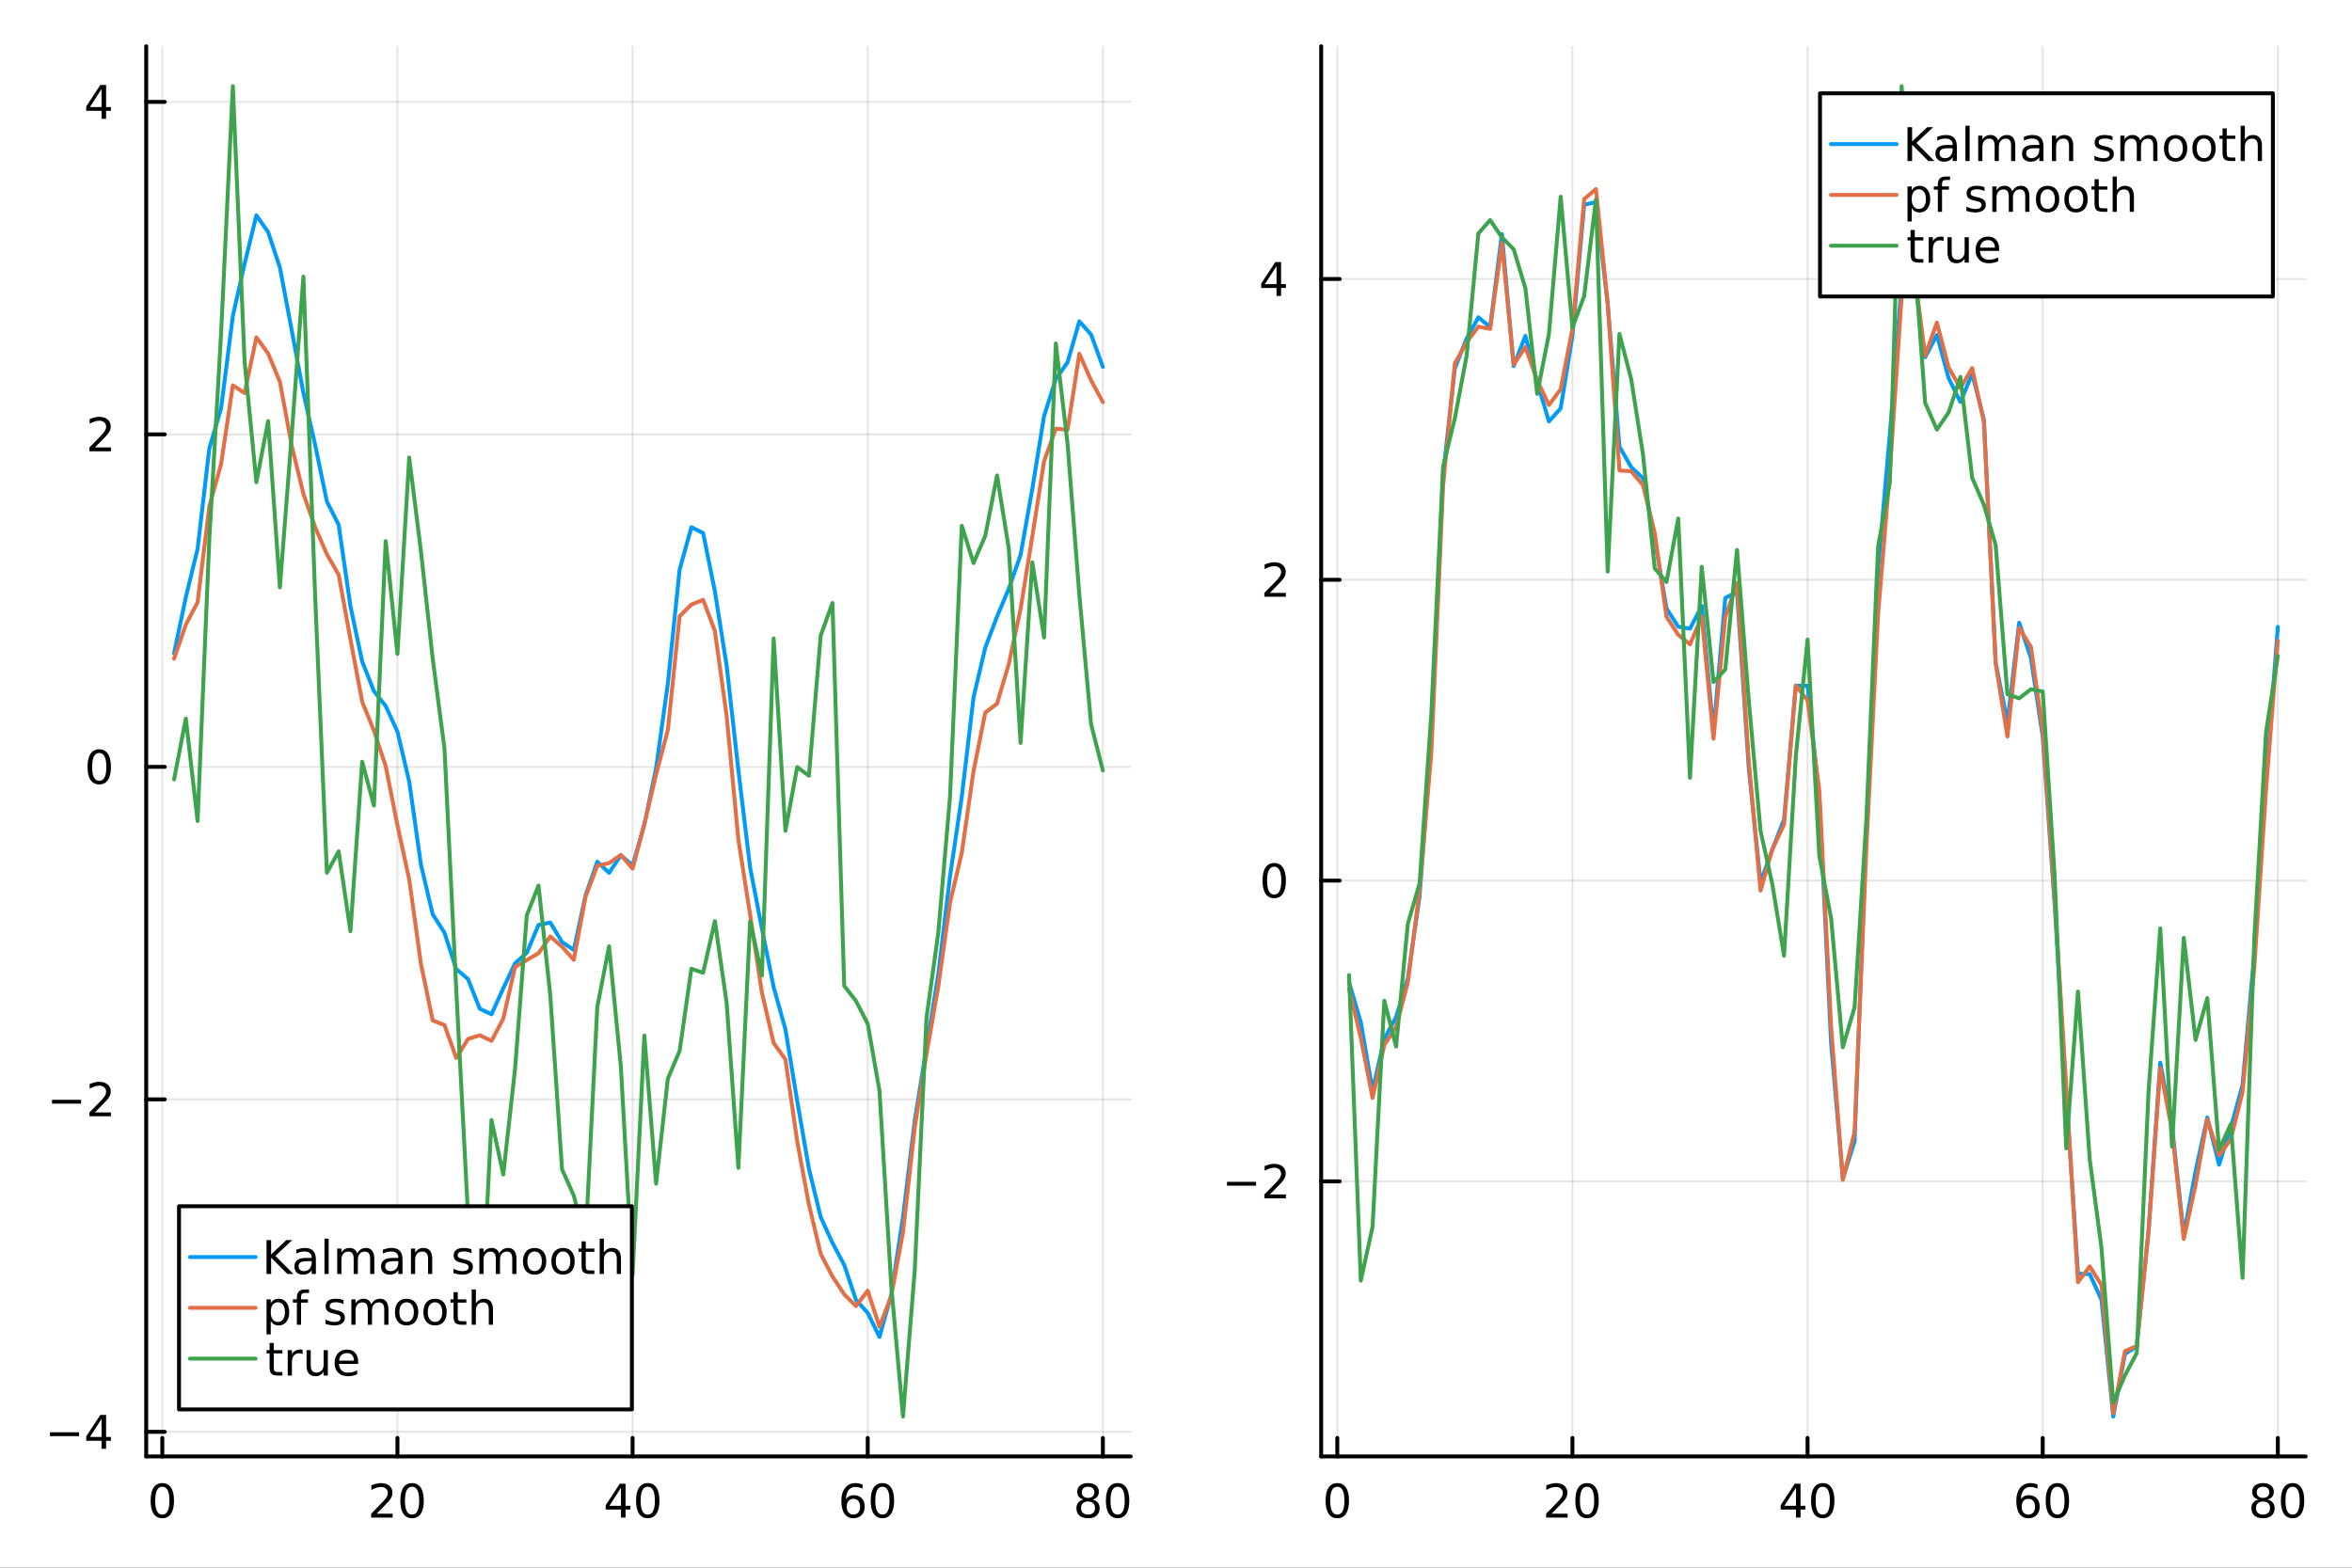 <?xml version="1.0" encoding="utf-8"?>
<svg xmlns="http://www.w3.org/2000/svg" xmlns:xlink="http://www.w3.org/1999/xlink" width="600" height="400" viewBox="0 0 2400 1600">
<rect x="0" y="0" width="2400" height="1600" fill="#333333" stroke="none"/>
<defs>
  <clipPath id="clip040">
    <rect x="0" y="0" width="2400" height="1600"/>
  </clipPath>
</defs>
<path clip-path="url(#clip040)" d="M0 1600 L2400 1600 L2400 0 L0 0  Z" fill="#ffffff" fill-rule="evenodd" fill-opacity="1"/>
<defs>
  <clipPath id="clip041">
    <rect x="480" y="0" width="1681" height="1600"/>
  </clipPath>
</defs>
<path clip-path="url(#clip040)" d="M149.191 1486.45 L1153.8 1486.45 L1153.8 47.244 L149.191 47.244  Z" fill="#ffffff" fill-rule="evenodd" fill-opacity="1"/>
<defs>
  <clipPath id="clip042">
    <rect x="149" y="47" width="1006" height="1440"/>
  </clipPath>
</defs>
<polyline clip-path="url(#clip042)" style="stroke:#000000; stroke-linecap:round; stroke-linejoin:round; stroke-width:2; stroke-opacity:0.1; fill:none" points="165.626,1486.45 165.626,47.244 "/>
<polyline clip-path="url(#clip042)" style="stroke:#000000; stroke-linecap:round; stroke-linejoin:round; stroke-width:2; stroke-opacity:0.1; fill:none" points="405.561,1486.45 405.561,47.244 "/>
<polyline clip-path="url(#clip042)" style="stroke:#000000; stroke-linecap:round; stroke-linejoin:round; stroke-width:2; stroke-opacity:0.1; fill:none" points="645.496,1486.45 645.496,47.244 "/>
<polyline clip-path="url(#clip042)" style="stroke:#000000; stroke-linecap:round; stroke-linejoin:round; stroke-width:2; stroke-opacity:0.1; fill:none" points="885.431,1486.45 885.431,47.244 "/>
<polyline clip-path="url(#clip042)" style="stroke:#000000; stroke-linecap:round; stroke-linejoin:round; stroke-width:2; stroke-opacity:0.1; fill:none" points="1125.37,1486.45 1125.37,47.244 "/>
<polyline clip-path="url(#clip040)" style="stroke:#000000; stroke-linecap:round; stroke-linejoin:round; stroke-width:4; stroke-opacity:1; fill:none" points="149.191,1486.45 1153.8,1486.45 "/>
<polyline clip-path="url(#clip040)" style="stroke:#000000; stroke-linecap:round; stroke-linejoin:round; stroke-width:4; stroke-opacity:1; fill:none" points="165.626,1486.45 165.626,1467.55 "/>
<polyline clip-path="url(#clip040)" style="stroke:#000000; stroke-linecap:round; stroke-linejoin:round; stroke-width:4; stroke-opacity:1; fill:none" points="405.561,1486.45 405.561,1467.55 "/>
<polyline clip-path="url(#clip040)" style="stroke:#000000; stroke-linecap:round; stroke-linejoin:round; stroke-width:4; stroke-opacity:1; fill:none" points="645.496,1486.45 645.496,1467.55 "/>
<polyline clip-path="url(#clip040)" style="stroke:#000000; stroke-linecap:round; stroke-linejoin:round; stroke-width:4; stroke-opacity:1; fill:none" points="885.431,1486.45 885.431,1467.55 "/>
<polyline clip-path="url(#clip040)" style="stroke:#000000; stroke-linecap:round; stroke-linejoin:round; stroke-width:4; stroke-opacity:1; fill:none" points="1125.37,1486.45 1125.37,1467.55 "/>
<path clip-path="url(#clip040)" d="M165.626 1517.37 Q162.015 1517.37 160.187 1520.93 Q158.381 1524.47 158.381 1531.6 Q158.381 1538.71 160.187 1542.27 Q162.015 1545.82 165.626 1545.82 Q169.261 1545.82 171.066 1542.27 Q172.895 1538.71 172.895 1531.6 Q172.895 1524.47 171.066 1520.93 Q169.261 1517.37 165.626 1517.37 M165.626 1513.66 Q171.437 1513.66 174.492 1518.27 Q177.571 1522.85 177.571 1531.6 Q177.571 1540.33 174.492 1544.94 Q171.437 1549.52 165.626 1549.52 Q159.816 1549.52 156.738 1544.94 Q153.682 1540.33 153.682 1531.6 Q153.682 1522.85 156.738 1518.27 Q159.816 1513.66 165.626 1513.66 Z" fill="#000000" fill-rule="nonzero" fill-opacity="1" /><path clip-path="url(#clip040)" d="M384.334 1544.91 L400.654 1544.91 L400.654 1548.85 L378.709 1548.85 L378.709 1544.91 Q381.371 1542.16 385.955 1537.53 Q390.561 1532.88 391.742 1531.53 Q393.987 1529.01 394.867 1527.27 Q395.77 1525.51 395.77 1523.82 Q395.77 1521.07 393.825 1519.33 Q391.904 1517.6 388.802 1517.6 Q386.603 1517.6 384.149 1518.36 Q381.719 1519.13 378.941 1520.68 L378.941 1515.95 Q381.765 1514.82 384.219 1514.24 Q386.672 1513.66 388.709 1513.66 Q394.08 1513.66 397.274 1516.35 Q400.469 1519.03 400.469 1523.52 Q400.469 1525.65 399.658 1527.57 Q398.871 1529.47 396.765 1532.07 Q396.186 1532.74 393.084 1535.95 Q389.983 1539.15 384.334 1544.91 Z" fill="#000000" fill-rule="nonzero" fill-opacity="1" /><path clip-path="url(#clip040)" d="M420.468 1517.37 Q416.857 1517.37 415.029 1520.93 Q413.223 1524.47 413.223 1531.6 Q413.223 1538.71 415.029 1542.27 Q416.857 1545.82 420.468 1545.82 Q424.103 1545.82 425.908 1542.27 Q427.737 1538.71 427.737 1531.6 Q427.737 1524.47 425.908 1520.93 Q424.103 1517.37 420.468 1517.37 M420.468 1513.66 Q426.279 1513.66 429.334 1518.27 Q432.413 1522.85 432.413 1531.6 Q432.413 1540.33 429.334 1544.94 Q426.279 1549.52 420.468 1549.52 Q414.658 1549.52 411.58 1544.94 Q408.524 1540.33 408.524 1531.6 Q408.524 1522.85 411.58 1518.27 Q414.658 1513.66 420.468 1513.66 Z" fill="#000000" fill-rule="nonzero" fill-opacity="1" /><path clip-path="url(#clip040)" d="M633.667 1518.36 L621.862 1536.81 L633.667 1536.81 L633.667 1518.36 M632.44 1514.29 L638.32 1514.29 L638.32 1536.81 L643.25 1536.81 L643.25 1540.7 L638.32 1540.7 L638.32 1548.85 L633.667 1548.85 L633.667 1540.7 L618.065 1540.7 L618.065 1536.19 L632.44 1514.29 Z" fill="#000000" fill-rule="nonzero" fill-opacity="1" /><path clip-path="url(#clip040)" d="M660.982 1517.37 Q657.371 1517.37 655.542 1520.93 Q653.737 1524.47 653.737 1531.6 Q653.737 1538.71 655.542 1542.27 Q657.371 1545.82 660.982 1545.82 Q664.616 1545.82 666.422 1542.27 Q668.25 1538.71 668.25 1531.6 Q668.25 1524.47 666.422 1520.93 Q664.616 1517.37 660.982 1517.37 M660.982 1513.66 Q666.792 1513.66 669.848 1518.27 Q672.926 1522.85 672.926 1531.6 Q672.926 1540.33 669.848 1544.94 Q666.792 1549.52 660.982 1549.52 Q655.172 1549.52 652.093 1544.94 Q649.037 1540.33 649.037 1531.6 Q649.037 1522.85 652.093 1518.27 Q655.172 1513.66 660.982 1513.66 Z" fill="#000000" fill-rule="nonzero" fill-opacity="1" /><path clip-path="url(#clip040)" d="M870.836 1529.7 Q867.688 1529.7 865.836 1531.86 Q864.007 1534.01 864.007 1537.76 Q864.007 1541.49 865.836 1543.66 Q867.688 1545.82 870.836 1545.82 Q873.984 1545.82 875.813 1543.66 Q877.664 1541.49 877.664 1537.76 Q877.664 1534.01 875.813 1531.86 Q873.984 1529.7 870.836 1529.7 M880.118 1515.05 L880.118 1519.31 Q878.359 1518.48 876.553 1518.04 Q874.771 1517.6 873.012 1517.6 Q868.382 1517.6 865.928 1520.72 Q863.498 1523.85 863.151 1530.17 Q864.516 1528.15 866.577 1527.09 Q868.637 1526 871.114 1526 Q876.322 1526 879.331 1529.17 Q882.363 1532.32 882.363 1537.76 Q882.363 1543.08 879.215 1546.3 Q876.067 1549.52 870.836 1549.52 Q864.84 1549.52 861.669 1544.94 Q858.498 1540.33 858.498 1531.6 Q858.498 1523.41 862.387 1518.55 Q866.276 1513.66 872.826 1513.66 Q874.586 1513.66 876.368 1514.01 Q878.174 1514.36 880.118 1515.05 Z" fill="#000000" fill-rule="nonzero" fill-opacity="1" /><path clip-path="url(#clip040)" d="M900.419 1517.37 Q896.808 1517.37 894.979 1520.93 Q893.174 1524.47 893.174 1531.6 Q893.174 1538.71 894.979 1542.27 Q896.808 1545.82 900.419 1545.82 Q904.053 1545.82 905.859 1542.27 Q907.687 1538.71 907.687 1531.6 Q907.687 1524.47 905.859 1520.93 Q904.053 1517.37 900.419 1517.37 M900.419 1513.66 Q906.229 1513.66 909.285 1518.27 Q912.363 1522.85 912.363 1531.6 Q912.363 1540.33 909.285 1544.94 Q906.229 1549.52 900.419 1549.52 Q894.609 1549.52 891.53 1544.94 Q888.475 1540.33 888.475 1531.6 Q888.475 1522.85 891.53 1518.27 Q894.609 1513.66 900.419 1513.66 Z" fill="#000000" fill-rule="nonzero" fill-opacity="1" /><path clip-path="url(#clip040)" d="M1110.24 1532.44 Q1106.9 1532.44 1104.98 1534.22 Q1103.09 1536 1103.09 1539.13 Q1103.09 1542.25 1104.98 1544.03 Q1106.9 1545.82 1110.24 1545.82 Q1113.57 1545.82 1115.49 1544.03 Q1117.41 1542.23 1117.41 1539.13 Q1117.41 1536 1115.49 1534.22 Q1113.59 1532.44 1110.24 1532.44 M1105.56 1530.45 Q1102.55 1529.7 1100.86 1527.64 Q1099.2 1525.58 1099.2 1522.62 Q1099.2 1518.48 1102.14 1516.07 Q1105.1 1513.66 1110.24 1513.66 Q1115.4 1513.66 1118.34 1516.07 Q1121.28 1518.48 1121.28 1522.62 Q1121.28 1525.58 1119.59 1527.64 Q1117.92 1529.7 1114.94 1530.45 Q1118.32 1531.23 1120.19 1533.52 Q1122.09 1535.82 1122.09 1539.13 Q1122.09 1544.15 1119.01 1546.83 Q1115.96 1549.52 1110.24 1549.52 Q1104.52 1549.52 1101.44 1546.83 Q1098.39 1544.15 1098.39 1539.13 Q1098.39 1535.82 1100.28 1533.52 Q1102.18 1531.23 1105.56 1530.45 M1103.85 1523.06 Q1103.85 1525.75 1105.52 1527.25 Q1107.21 1528.76 1110.24 1528.76 Q1113.25 1528.76 1114.94 1527.25 Q1116.65 1525.75 1116.65 1523.06 Q1116.65 1520.38 1114.94 1518.87 Q1113.25 1517.37 1110.24 1517.37 Q1107.21 1517.37 1105.52 1518.87 Q1103.85 1520.38 1103.85 1523.06 Z" fill="#000000" fill-rule="nonzero" fill-opacity="1" /><path clip-path="url(#clip040)" d="M1140.4 1517.37 Q1136.79 1517.37 1134.96 1520.93 Q1133.15 1524.47 1133.15 1531.6 Q1133.15 1538.71 1134.96 1542.27 Q1136.79 1545.82 1140.4 1545.82 Q1144.03 1545.82 1145.84 1542.27 Q1147.67 1538.71 1147.67 1531.6 Q1147.67 1524.47 1145.84 1520.93 Q1144.03 1517.37 1140.4 1517.37 M1140.4 1513.66 Q1146.21 1513.66 1149.27 1518.27 Q1152.34 1522.85 1152.34 1531.6 Q1152.34 1540.33 1149.27 1544.94 Q1146.21 1549.52 1140.4 1549.52 Q1134.59 1549.52 1131.51 1544.94 Q1128.46 1540.33 1128.46 1531.6 Q1128.46 1522.85 1131.51 1518.27 Q1134.59 1513.66 1140.4 1513.66 Z" fill="#000000" fill-rule="nonzero" fill-opacity="1" /><polyline clip-path="url(#clip042)" style="stroke:#000000; stroke-linecap:round; stroke-linejoin:round; stroke-width:2; stroke-opacity:0.1; fill:none" points="149.191,1461.35 1153.8,1461.35 "/>
<polyline clip-path="url(#clip042)" style="stroke:#000000; stroke-linecap:round; stroke-linejoin:round; stroke-width:2; stroke-opacity:0.1; fill:none" points="149.191,1122.01 1153.8,1122.01 "/>
<polyline clip-path="url(#clip042)" style="stroke:#000000; stroke-linecap:round; stroke-linejoin:round; stroke-width:2; stroke-opacity:0.1; fill:none" points="149.191,782.667 1153.8,782.667 "/>
<polyline clip-path="url(#clip042)" style="stroke:#000000; stroke-linecap:round; stroke-linejoin:round; stroke-width:2; stroke-opacity:0.1; fill:none" points="149.191,443.326 1153.8,443.326 "/>
<polyline clip-path="url(#clip042)" style="stroke:#000000; stroke-linecap:round; stroke-linejoin:round; stroke-width:2; stroke-opacity:0.1; fill:none" points="149.191,103.985 1153.8,103.985 "/>
<polyline clip-path="url(#clip040)" style="stroke:#000000; stroke-linecap:round; stroke-linejoin:round; stroke-width:4; stroke-opacity:1; fill:none" points="149.191,1486.45 149.191,47.244 "/>
<polyline clip-path="url(#clip040)" style="stroke:#000000; stroke-linecap:round; stroke-linejoin:round; stroke-width:4; stroke-opacity:1; fill:none" points="149.191,1461.35 168.089,1461.35 "/>
<polyline clip-path="url(#clip040)" style="stroke:#000000; stroke-linecap:round; stroke-linejoin:round; stroke-width:4; stroke-opacity:1; fill:none" points="149.191,1122.01 168.089,1122.01 "/>
<polyline clip-path="url(#clip040)" style="stroke:#000000; stroke-linecap:round; stroke-linejoin:round; stroke-width:4; stroke-opacity:1; fill:none" points="149.191,782.667 168.089,782.667 "/>
<polyline clip-path="url(#clip040)" style="stroke:#000000; stroke-linecap:round; stroke-linejoin:round; stroke-width:4; stroke-opacity:1; fill:none" points="149.191,443.326 168.089,443.326 "/>
<polyline clip-path="url(#clip040)" style="stroke:#000000; stroke-linecap:round; stroke-linejoin:round; stroke-width:4; stroke-opacity:1; fill:none" points="149.191,103.985 168.089,103.985 "/>
<path clip-path="url(#clip040)" d="M50.992 1461.8 L80.668 1461.8 L80.668 1465.74 L50.992 1465.74 L50.992 1461.8 Z" fill="#000000" fill-rule="nonzero" fill-opacity="1" /><path clip-path="url(#clip040)" d="M103.608 1448.14 L91.802 1466.59 L103.608 1466.59 L103.608 1448.14 M102.381 1444.07 L108.26 1444.07 L108.26 1466.59 L113.191 1466.59 L113.191 1470.48 L108.26 1470.48 L108.26 1478.63 L103.608 1478.63 L103.608 1470.48 L88.006 1470.48 L88.006 1465.97 L102.381 1444.07 Z" fill="#000000" fill-rule="nonzero" fill-opacity="1" /><path clip-path="url(#clip040)" d="M53.075 1122.46 L82.751 1122.46 L82.751 1126.39 L53.075 1126.39 L53.075 1122.46 Z" fill="#000000" fill-rule="nonzero" fill-opacity="1" /><path clip-path="url(#clip040)" d="M96.871 1135.35 L113.191 1135.35 L113.191 1139.29 L91.246 1139.29 L91.246 1135.35 Q93.909 1132.6 98.492 1127.97 Q103.098 1123.32 104.279 1121.97 Q106.524 1119.45 107.404 1117.71 Q108.307 1115.96 108.307 1114.27 Q108.307 1111.51 106.362 1109.77 Q104.441 1108.04 101.339 1108.04 Q99.14 1108.04 96.686 1108.8 Q94.256 1109.57 91.478 1111.12 L91.478 1106.4 Q94.302 1105.26 96.756 1104.68 Q99.21 1104.1 101.246 1104.1 Q106.617 1104.1 109.811 1106.79 Q113.006 1109.47 113.006 1113.96 Q113.006 1116.09 112.196 1118.02 Q111.408 1119.91 109.302 1122.51 Q108.723 1123.18 105.621 1126.39 Q102.52 1129.59 96.871 1135.35 Z" fill="#000000" fill-rule="nonzero" fill-opacity="1" /><path clip-path="url(#clip040)" d="M101.246 768.466 Q97.635 768.466 95.807 772.031 Q94.001 775.572 94.001 782.702 Q94.001 789.809 95.807 793.373 Q97.635 796.915 101.246 796.915 Q104.881 796.915 106.686 793.373 Q108.515 789.809 108.515 782.702 Q108.515 775.572 106.686 772.031 Q104.881 768.466 101.246 768.466 M101.246 764.762 Q107.057 764.762 110.112 769.369 Q113.191 773.952 113.191 782.702 Q113.191 791.429 110.112 796.035 Q107.057 800.619 101.246 800.619 Q95.436 800.619 92.358 796.035 Q89.302 791.429 89.302 782.702 Q89.302 773.952 92.358 769.369 Q95.436 764.762 101.246 764.762 Z" fill="#000000" fill-rule="nonzero" fill-opacity="1" /><path clip-path="url(#clip040)" d="M96.871 456.671 L113.191 456.671 L113.191 460.606 L91.246 460.606 L91.246 456.671 Q93.909 453.916 98.492 449.287 Q103.098 444.634 104.279 443.292 Q106.524 440.768 107.404 439.032 Q108.307 437.273 108.307 435.583 Q108.307 432.829 106.362 431.093 Q104.441 429.356 101.339 429.356 Q99.14 429.356 96.686 430.12 Q94.256 430.884 91.478 432.435 L91.478 427.713 Q94.302 426.579 96.756 426 Q99.21 425.421 101.246 425.421 Q106.617 425.421 109.811 428.106 Q113.006 430.792 113.006 435.282 Q113.006 437.412 112.196 439.333 Q111.408 441.231 109.302 443.824 Q108.723 444.495 105.621 447.713 Q102.52 450.907 96.871 456.671 Z" fill="#000000" fill-rule="nonzero" fill-opacity="1" /><path clip-path="url(#clip040)" d="M103.608 90.779 L91.802 109.228 L103.608 109.228 L103.608 90.779 M102.381 86.705 L108.26 86.705 L108.26 109.228 L113.191 109.228 L113.191 113.117 L108.26 113.117 L108.26 121.265 L103.608 121.265 L103.608 113.117 L88.006 113.117 L88.006 108.603 L102.381 86.705 Z" fill="#000000" fill-rule="nonzero" fill-opacity="1" /><polyline clip-path="url(#clip042)" style="stroke:#009af9; stroke-linecap:round; stroke-linejoin:round; stroke-width:4; stroke-opacity:1; fill:none" points="177.623,666.78 189.62,609.549 201.617,560.159 213.613,457.635 225.61,416.559 237.607,322.477 249.604,269.195 261.6,219.784 273.597,236.822 285.594,272.927 297.59,336.687 309.587,400.973 321.584,454.08 333.581,511.922 345.577,535.638 357.574,618.571 369.571,675.17 381.568,705.386 393.564,720.602 405.561,746.719 417.558,797.689 429.555,882.597 441.551,933.201 453.548,951.953 465.545,989.108 477.542,999.219 489.538,1029.53 501.535,1035.16 513.532,1008.69 525.528,983.214 537.525,972.46 549.522,943.989 561.519,941.569 573.515,961.471 585.512,969.583 597.509,913.717 609.506,879.465 621.502,890.853 633.499,872.901 645.496,883.226 657.493,841.581 669.489,784.069 681.486,697.484 693.483,581.414 705.48,538.061 717.476,544.069 729.473,603.538 741.47,679.326 753.466,786.337 765.463,885.643 777.46,947.685 789.457,1007.56 801.453,1050.53 813.45,1123.47 825.447,1192.85 837.444,1242.14 849.44,1268.45 861.437,1291 873.434,1326.68 885.431,1339.98 897.427,1364.51 909.424,1321.5 921.421,1242.14 933.418,1143.67 945.414,1069.22 957.411,994.894 969.408,894.404 981.404,813.213 993.401,711.841 1005.4,660.899 1017.39,629.247 1029.39,600.832 1041.39,566.417 1053.38,498.915 1065.38,424.542 1077.38,386.824 1089.38,369.713 1101.37,327.898 1113.37,341.516 1125.37,374.45 "/>
<polyline clip-path="url(#clip042)" style="stroke:#e26f46; stroke-linecap:round; stroke-linejoin:round; stroke-width:4; stroke-opacity:1; fill:none" points="177.623,672.208 189.62,637.494 201.617,614.705 213.613,516.862 225.61,473.542 237.607,393.252 249.604,401.163 261.6,344.299 273.597,360.78 285.594,389.634 297.59,454.438 309.587,503.99 321.584,538.062 333.581,565.727 345.577,586.586 357.574,652.339 369.571,716.201 381.568,745.744 393.564,781.977 405.561,842.382 417.558,897.512 429.555,983.826 441.551,1041.55 453.548,1046.11 465.545,1079.78 477.542,1060.4 489.538,1056.59 501.535,1062.32 513.532,1039.68 525.528,987.086 537.525,979.803 549.522,972.905 561.519,955.749 573.515,966.223 585.512,979.621 597.509,915.269 609.506,883.571 621.502,880.904 633.499,872.539 645.496,886.53 657.493,841.174 669.489,790.467 681.486,744.987 693.483,628.909 705.48,617.023 717.476,612.216 729.473,643.916 741.47,730.653 753.466,857.168 765.463,933.654 777.46,1013.06 789.457,1064.56 801.453,1081.16 813.45,1164.81 825.447,1229.44 837.444,1279.67 849.44,1302.79 861.437,1320.98 873.434,1333.05 885.431,1317.33 897.427,1354.1 909.424,1322.75 921.421,1257.48 933.418,1150.83 945.414,1075.66 957.411,1006.91 969.408,921.378 981.404,870.357 993.401,787.046 1005.4,727.222 1017.39,718.217 1029.39,677.591 1041.39,621.671 1053.38,547.488 1065.38,470.724 1077.38,437.457 1089.38,438.678 1101.37,361.044 1113.37,388.273 1125.37,410.409 "/>
<polyline clip-path="url(#clip042)" style="stroke:#3da44d; stroke-linecap:round; stroke-linejoin:round; stroke-width:4; stroke-opacity:1; fill:none" points="177.623,795.518 189.62,733.351 201.617,837.896 213.613,549.786 225.61,339.924 237.607,87.976 249.604,369.088 261.6,492.196 273.597,429.781 285.594,599.489 297.59,444.974 309.587,282.383 321.584,608.495 333.581,890.774 345.577,868.91 357.574,950.483 369.571,777.437 381.568,822.178 393.564,552.264 405.561,667.351 417.558,466.968 429.555,562.708 441.551,672.345 453.548,763.976 465.545,1009.83 477.542,1239.96 489.538,1381.4 501.535,1143.06 513.532,1198.78 525.528,1091.4 537.525,934.268 549.522,903.793 561.519,1015.93 573.515,1193.42 585.512,1220.3 597.509,1266.41 609.506,1027.5 621.502,965.837 633.499,1088.29 645.496,1301.08 657.493,1056.94 669.489,1208.08 681.486,1100.85 693.483,1072.6 705.48,988.693 717.476,992.846 729.473,940.068 741.47,1023.56 753.466,1191.93 765.463,940.266 777.46,995.733 789.457,651.55 801.453,848.005 813.45,782.906 825.447,791.744 837.444,648.721 849.44,615.394 861.437,1006.12 873.434,1021.62 885.431,1044.91 897.427,1113.11 909.424,1312.12 921.421,1445.72 933.418,1296.5 945.414,1038.72 957.411,952.163 969.408,813.218 981.404,536.633 993.401,574.638 1005.4,546.788 1017.39,485.262 1029.39,559.919 1041.39,758.253 1053.38,573.918 1065.38,650.635 1077.38,350.513 1089.38,453.207 1101.37,607.332 1113.37,739.235 1125.37,786.336 "/>
<path clip-path="url(#clip040)" d="M182.678 1438.47 L644.803 1438.47 L644.803 1231.11 L182.678 1231.11  Z" fill="#ffffff" fill-rule="evenodd" fill-opacity="1"/>
<polyline clip-path="url(#clip040)" style="stroke:#000000; stroke-linecap:round; stroke-linejoin:round; stroke-width:4; stroke-opacity:1; fill:none" points="182.678,1438.47 644.803,1438.47 644.803,1231.11 182.678,1231.11 182.678,1438.47 "/>
<polyline clip-path="url(#clip040)" style="stroke:#009af9; stroke-linecap:round; stroke-linejoin:round; stroke-width:4; stroke-opacity:1; fill:none" points="193.84,1282.95 260.814,1282.95 "/>
<path clip-path="url(#clip040)" d="M271.976 1265.67 L276.652 1265.67 L276.652 1280.28 L292.161 1265.67 L298.18 1265.67 L281.027 1281.79 L299.407 1300.23 L293.249 1300.23 L276.652 1283.59 L276.652 1300.23 L271.976 1300.23 L271.976 1265.67 Z" fill="#000000" fill-rule="nonzero" fill-opacity="1" /><path clip-path="url(#clip040)" d="M313.828 1287.2 Q308.666 1287.2 306.675 1288.38 Q304.684 1289.56 304.684 1292.41 Q304.684 1294.68 306.166 1296.02 Q307.67 1297.34 310.24 1297.34 Q313.781 1297.34 315.911 1294.84 Q318.064 1292.32 318.064 1288.15 L318.064 1287.2 L313.828 1287.2 M322.323 1285.44 L322.323 1300.23 L318.064 1300.23 L318.064 1296.3 Q316.606 1298.66 314.43 1299.79 Q312.254 1300.91 309.106 1300.91 Q305.124 1300.91 302.763 1298.68 Q300.425 1296.44 300.425 1292.69 Q300.425 1288.31 303.342 1286.09 Q306.282 1283.87 312.092 1283.87 L318.064 1283.87 L318.064 1283.45 Q318.064 1280.51 316.119 1278.92 Q314.198 1277.29 310.703 1277.29 Q308.481 1277.29 306.374 1277.83 Q304.268 1278.36 302.323 1279.42 L302.323 1275.49 Q304.661 1274.59 306.86 1274.15 Q309.059 1273.68 311.143 1273.68 Q316.768 1273.68 319.545 1276.6 Q322.323 1279.52 322.323 1285.44 Z" fill="#000000" fill-rule="nonzero" fill-opacity="1" /><path clip-path="url(#clip040)" d="M331.096 1264.22 L335.355 1264.22 L335.355 1300.23 L331.096 1300.23 L331.096 1264.22 Z" fill="#000000" fill-rule="nonzero" fill-opacity="1" /><path clip-path="url(#clip040)" d="M364.452 1279.29 Q366.05 1276.42 368.272 1275.05 Q370.494 1273.68 373.503 1273.68 Q377.554 1273.68 379.753 1276.53 Q381.952 1279.35 381.952 1284.59 L381.952 1300.23 L377.67 1300.23 L377.67 1284.73 Q377.67 1281 376.351 1279.19 Q375.031 1277.39 372.323 1277.39 Q369.013 1277.39 367.091 1279.59 Q365.17 1281.79 365.17 1285.58 L365.17 1300.23 L360.888 1300.23 L360.888 1284.73 Q360.888 1280.98 359.568 1279.19 Q358.249 1277.39 355.494 1277.39 Q352.23 1277.39 350.309 1279.61 Q348.388 1281.81 348.388 1285.58 L348.388 1300.23 L344.105 1300.23 L344.105 1274.31 L348.388 1274.31 L348.388 1278.34 Q349.846 1275.95 351.883 1274.82 Q353.92 1273.68 356.721 1273.68 Q359.545 1273.68 361.513 1275.12 Q363.503 1276.55 364.452 1279.29 Z" fill="#000000" fill-rule="nonzero" fill-opacity="1" /><path clip-path="url(#clip040)" d="M402.23 1287.2 Q397.068 1287.2 395.077 1288.38 Q393.087 1289.56 393.087 1292.41 Q393.087 1294.68 394.568 1296.02 Q396.073 1297.34 398.642 1297.34 Q402.184 1297.34 404.313 1294.84 Q406.466 1292.32 406.466 1288.15 L406.466 1287.2 L402.23 1287.2 M410.725 1285.44 L410.725 1300.23 L406.466 1300.23 L406.466 1296.3 Q405.008 1298.66 402.832 1299.79 Q400.656 1300.91 397.508 1300.91 Q393.526 1300.91 391.165 1298.68 Q388.827 1296.44 388.827 1292.69 Q388.827 1288.31 391.744 1286.09 Q394.684 1283.87 400.494 1283.87 L406.466 1283.87 L406.466 1283.45 Q406.466 1280.51 404.522 1278.92 Q402.6 1277.29 399.105 1277.29 Q396.883 1277.29 394.776 1277.83 Q392.67 1278.36 390.725 1279.42 L390.725 1275.49 Q393.063 1274.59 395.263 1274.15 Q397.462 1273.68 399.545 1273.68 Q405.17 1273.68 407.948 1276.6 Q410.725 1279.52 410.725 1285.44 Z" fill="#000000" fill-rule="nonzero" fill-opacity="1" /><path clip-path="url(#clip040)" d="M441.049 1284.59 L441.049 1300.23 L436.79 1300.23 L436.79 1284.73 Q436.79 1281.04 435.355 1279.22 Q433.92 1277.39 431.049 1277.39 Q427.6 1277.39 425.61 1279.59 Q423.619 1281.79 423.619 1285.58 L423.619 1300.23 L419.336 1300.23 L419.336 1274.31 L423.619 1274.31 L423.619 1278.34 Q425.147 1276 427.207 1274.84 Q429.29 1273.68 431.998 1273.68 Q436.466 1273.68 438.758 1276.46 Q441.049 1279.22 441.049 1284.59 Z" fill="#000000" fill-rule="nonzero" fill-opacity="1" /><path clip-path="url(#clip040)" d="M481.142 1275.07 L481.142 1279.1 Q479.336 1278.17 477.392 1277.71 Q475.447 1277.25 473.364 1277.25 Q470.193 1277.25 468.595 1278.22 Q467.021 1279.19 467.021 1281.14 Q467.021 1282.62 468.156 1283.48 Q469.29 1284.31 472.716 1285.07 L474.174 1285.4 Q478.711 1286.37 480.609 1288.15 Q482.531 1289.91 482.531 1293.08 Q482.531 1296.69 479.66 1298.8 Q476.813 1300.91 471.813 1300.91 Q469.73 1300.91 467.461 1300.49 Q465.216 1300.1 462.716 1299.29 L462.716 1294.89 Q465.077 1296.11 467.369 1296.74 Q469.66 1297.34 471.906 1297.34 Q474.915 1297.34 476.535 1296.32 Q478.156 1295.28 478.156 1293.41 Q478.156 1291.67 476.975 1290.74 Q475.818 1289.82 471.859 1288.96 L470.378 1288.61 Q466.42 1287.78 464.66 1286.07 Q462.901 1284.33 462.901 1281.32 Q462.901 1277.67 465.494 1275.67 Q468.086 1273.68 472.855 1273.68 Q475.216 1273.68 477.299 1274.03 Q479.382 1274.38 481.142 1275.07 Z" fill="#000000" fill-rule="nonzero" fill-opacity="1" /><path clip-path="url(#clip040)" d="M509.498 1279.29 Q511.095 1276.42 513.317 1275.05 Q515.54 1273.68 518.549 1273.68 Q522.6 1273.68 524.799 1276.53 Q526.998 1279.35 526.998 1284.59 L526.998 1300.23 L522.716 1300.23 L522.716 1284.73 Q522.716 1281 521.396 1279.19 Q520.077 1277.39 517.368 1277.39 Q514.058 1277.39 512.137 1279.59 Q510.216 1281.79 510.216 1285.58 L510.216 1300.23 L505.933 1300.23 L505.933 1284.73 Q505.933 1280.98 504.614 1279.19 Q503.294 1277.39 500.54 1277.39 Q497.276 1277.39 495.355 1279.61 Q493.433 1281.81 493.433 1285.58 L493.433 1300.23 L489.151 1300.23 L489.151 1274.31 L493.433 1274.31 L493.433 1278.34 Q494.892 1275.95 496.929 1274.82 Q498.966 1273.68 501.767 1273.68 Q504.591 1273.68 506.558 1275.12 Q508.549 1276.55 509.498 1279.29 Z" fill="#000000" fill-rule="nonzero" fill-opacity="1" /><path clip-path="url(#clip040)" d="M545.539 1277.29 Q542.114 1277.29 540.123 1279.98 Q538.132 1282.64 538.132 1287.29 Q538.132 1291.95 540.1 1294.63 Q542.09 1297.29 545.539 1297.29 Q548.942 1297.29 550.933 1294.61 Q552.924 1291.92 552.924 1287.29 Q552.924 1282.69 550.933 1280 Q548.942 1277.29 545.539 1277.29 M545.539 1273.68 Q551.095 1273.68 554.266 1277.29 Q557.438 1280.91 557.438 1287.29 Q557.438 1293.66 554.266 1297.29 Q551.095 1300.91 545.539 1300.91 Q539.961 1300.91 536.79 1297.29 Q533.641 1293.66 533.641 1287.29 Q533.641 1280.91 536.79 1277.29 Q539.961 1273.68 545.539 1273.68 Z" fill="#000000" fill-rule="nonzero" fill-opacity="1" /><path clip-path="url(#clip040)" d="M574.544 1277.29 Q571.118 1277.29 569.127 1279.98 Q567.137 1282.64 567.137 1287.29 Q567.137 1291.95 569.104 1294.63 Q571.095 1297.29 574.544 1297.29 Q577.947 1297.29 579.937 1294.61 Q581.928 1291.92 581.928 1287.29 Q581.928 1282.69 579.937 1280 Q577.947 1277.29 574.544 1277.29 M574.544 1273.68 Q580.099 1273.68 583.271 1277.29 Q586.442 1280.91 586.442 1287.29 Q586.442 1293.66 583.271 1297.29 Q580.099 1300.91 574.544 1300.91 Q568.965 1300.91 565.794 1297.29 Q562.646 1293.66 562.646 1287.29 Q562.646 1280.91 565.794 1277.29 Q568.965 1273.68 574.544 1273.68 Z" fill="#000000" fill-rule="nonzero" fill-opacity="1" /><path clip-path="url(#clip040)" d="M597.715 1266.95 L597.715 1274.31 L606.488 1274.31 L606.488 1277.62 L597.715 1277.62 L597.715 1291.69 Q597.715 1294.86 598.572 1295.77 Q599.451 1296.67 602.113 1296.67 L606.488 1296.67 L606.488 1300.23 L602.113 1300.23 Q597.183 1300.23 595.308 1298.41 Q593.433 1296.55 593.433 1291.69 L593.433 1277.62 L590.308 1277.62 L590.308 1274.31 L593.433 1274.31 L593.433 1266.95 L597.715 1266.95 Z" fill="#000000" fill-rule="nonzero" fill-opacity="1" /><path clip-path="url(#clip040)" d="M633.641 1284.59 L633.641 1300.23 L629.382 1300.23 L629.382 1284.73 Q629.382 1281.04 627.946 1279.22 Q626.511 1277.39 623.641 1277.39 Q620.192 1277.39 618.201 1279.59 Q616.21 1281.79 616.21 1285.58 L616.21 1300.23 L611.928 1300.23 L611.928 1264.22 L616.21 1264.22 L616.21 1278.34 Q617.738 1276 619.798 1274.84 Q621.882 1273.68 624.59 1273.68 Q629.058 1273.68 631.349 1276.46 Q633.641 1279.22 633.641 1284.59 Z" fill="#000000" fill-rule="nonzero" fill-opacity="1" /><polyline clip-path="url(#clip040)" style="stroke:#e26f46; stroke-linecap:round; stroke-linejoin:round; stroke-width:4; stroke-opacity:1; fill:none" points="193.84,1334.79 260.814,1334.79 "/>
<path clip-path="url(#clip040)" d="M276.259 1348.19 L276.259 1361.94 L271.976 1361.94 L271.976 1326.15 L276.259 1326.15 L276.259 1330.08 Q277.601 1327.77 279.638 1326.66 Q281.698 1325.52 284.546 1325.52 Q289.268 1325.52 292.208 1329.27 Q295.17 1333.02 295.17 1339.13 Q295.17 1345.25 292.208 1349 Q289.268 1352.75 284.546 1352.75 Q281.698 1352.75 279.638 1351.63 Q277.601 1350.5 276.259 1348.19 M290.749 1339.13 Q290.749 1334.44 288.805 1331.77 Q286.883 1329.09 283.504 1329.09 Q280.124 1329.09 278.18 1331.77 Q276.259 1334.44 276.259 1339.13 Q276.259 1343.83 278.18 1346.52 Q280.124 1349.18 283.504 1349.18 Q286.883 1349.18 288.805 1346.52 Q290.749 1343.83 290.749 1339.13 Z" fill="#000000" fill-rule="nonzero" fill-opacity="1" /><path clip-path="url(#clip040)" d="M315.356 1316.06 L315.356 1319.6 L311.281 1319.6 Q308.99 1319.6 308.087 1320.52 Q307.207 1321.45 307.207 1323.86 L307.207 1326.15 L314.221 1326.15 L314.221 1329.46 L307.207 1329.46 L307.207 1352.07 L302.925 1352.07 L302.925 1329.46 L298.851 1329.46 L298.851 1326.15 L302.925 1326.15 L302.925 1324.34 Q302.925 1320.01 304.939 1318.05 Q306.953 1316.06 311.328 1316.06 L315.356 1316.06 Z" fill="#000000" fill-rule="nonzero" fill-opacity="1" /><path clip-path="url(#clip040)" d="M350.517 1326.91 L350.517 1330.94 Q348.712 1330.01 346.767 1329.55 Q344.823 1329.09 342.74 1329.09 Q339.568 1329.09 337.971 1330.06 Q336.397 1331.03 336.397 1332.98 Q336.397 1334.46 337.531 1335.32 Q338.666 1336.15 342.091 1336.91 L343.55 1337.24 Q348.087 1338.21 349.985 1339.99 Q351.906 1341.75 351.906 1344.92 Q351.906 1348.53 349.036 1350.64 Q346.189 1352.75 341.189 1352.75 Q339.105 1352.75 336.837 1352.33 Q334.592 1351.94 332.092 1351.13 L332.092 1346.73 Q334.453 1347.95 336.744 1348.58 Q339.036 1349.18 341.281 1349.18 Q344.291 1349.18 345.911 1348.16 Q347.531 1347.12 347.531 1345.25 Q347.531 1343.51 346.351 1342.58 Q345.193 1341.66 341.235 1340.8 L339.754 1340.45 Q335.795 1339.62 334.036 1337.91 Q332.277 1336.17 332.277 1333.16 Q332.277 1329.51 334.869 1327.51 Q337.462 1325.52 342.23 1325.52 Q344.591 1325.52 346.675 1325.87 Q348.758 1326.22 350.517 1326.91 Z" fill="#000000" fill-rule="nonzero" fill-opacity="1" /><path clip-path="url(#clip040)" d="M378.874 1331.13 Q380.471 1328.26 382.693 1326.89 Q384.915 1325.52 387.925 1325.52 Q391.975 1325.52 394.175 1328.37 Q396.374 1331.19 396.374 1336.43 L396.374 1352.07 L392.091 1352.07 L392.091 1336.57 Q392.091 1332.84 390.772 1331.03 Q389.452 1329.23 386.744 1329.23 Q383.434 1329.23 381.513 1331.43 Q379.591 1333.63 379.591 1337.42 L379.591 1352.07 L375.309 1352.07 L375.309 1336.57 Q375.309 1332.82 373.989 1331.03 Q372.67 1329.23 369.915 1329.23 Q366.652 1329.23 364.73 1331.45 Q362.809 1333.65 362.809 1337.42 L362.809 1352.07 L358.527 1352.07 L358.527 1326.15 L362.809 1326.15 L362.809 1330.18 Q364.267 1327.79 366.304 1326.66 Q368.341 1325.52 371.142 1325.52 Q373.966 1325.52 375.934 1326.96 Q377.925 1328.39 378.874 1331.13 Z" fill="#000000" fill-rule="nonzero" fill-opacity="1" /><path clip-path="url(#clip040)" d="M414.915 1329.13 Q411.489 1329.13 409.499 1331.82 Q407.508 1334.48 407.508 1339.13 Q407.508 1343.79 409.475 1346.47 Q411.466 1349.13 414.915 1349.13 Q418.318 1349.13 420.309 1346.45 Q422.299 1343.76 422.299 1339.13 Q422.299 1334.53 420.309 1331.84 Q418.318 1329.13 414.915 1329.13 M414.915 1325.52 Q420.471 1325.52 423.642 1329.13 Q426.813 1332.75 426.813 1339.13 Q426.813 1345.5 423.642 1349.13 Q420.471 1352.75 414.915 1352.75 Q409.337 1352.75 406.165 1349.13 Q403.017 1345.5 403.017 1339.13 Q403.017 1332.75 406.165 1329.13 Q409.337 1325.52 414.915 1325.52 Z" fill="#000000" fill-rule="nonzero" fill-opacity="1" /><path clip-path="url(#clip040)" d="M443.92 1329.13 Q440.494 1329.13 438.503 1331.82 Q436.512 1334.48 436.512 1339.13 Q436.512 1343.79 438.48 1346.47 Q440.471 1349.13 443.92 1349.13 Q447.322 1349.13 449.313 1346.45 Q451.304 1343.76 451.304 1339.13 Q451.304 1334.53 449.313 1331.84 Q447.322 1329.13 443.92 1329.13 M443.92 1325.52 Q449.475 1325.52 452.646 1329.13 Q455.818 1332.75 455.818 1339.13 Q455.818 1345.5 452.646 1349.13 Q449.475 1352.75 443.92 1352.75 Q438.341 1352.75 435.17 1349.13 Q432.022 1345.5 432.022 1339.13 Q432.022 1332.75 435.17 1329.13 Q438.341 1325.52 443.92 1325.52 Z" fill="#000000" fill-rule="nonzero" fill-opacity="1" /><path clip-path="url(#clip040)" d="M467.091 1318.79 L467.091 1326.15 L475.864 1326.15 L475.864 1329.46 L467.091 1329.46 L467.091 1343.53 Q467.091 1346.7 467.947 1347.61 Q468.827 1348.51 471.489 1348.51 L475.864 1348.51 L475.864 1352.07 L471.489 1352.07 Q466.558 1352.07 464.683 1350.25 Q462.808 1348.39 462.808 1343.53 L462.808 1329.46 L459.683 1329.46 L459.683 1326.15 L462.808 1326.15 L462.808 1318.79 L467.091 1318.79 Z" fill="#000000" fill-rule="nonzero" fill-opacity="1" /><path clip-path="url(#clip040)" d="M503.017 1336.43 L503.017 1352.07 L498.757 1352.07 L498.757 1336.57 Q498.757 1332.88 497.322 1331.06 Q495.887 1329.23 493.017 1329.23 Q489.568 1329.23 487.577 1331.43 Q485.586 1333.63 485.586 1337.42 L485.586 1352.07 L481.304 1352.07 L481.304 1316.06 L485.586 1316.06 L485.586 1330.18 Q487.114 1327.84 489.174 1326.68 Q491.257 1325.52 493.966 1325.52 Q498.433 1325.52 500.725 1328.3 Q503.017 1331.06 503.017 1336.43 Z" fill="#000000" fill-rule="nonzero" fill-opacity="1" /><polyline clip-path="url(#clip040)" style="stroke:#3da44d; stroke-linecap:round; stroke-linejoin:round; stroke-width:4; stroke-opacity:1; fill:none" points="193.84,1386.63 260.814,1386.63 "/>
<path clip-path="url(#clip040)" d="M279.383 1370.63 L279.383 1377.99 L288.157 1377.99 L288.157 1381.3 L279.383 1381.3 L279.383 1395.37 Q279.383 1398.54 280.24 1399.45 Q281.12 1400.35 283.782 1400.35 L288.157 1400.35 L288.157 1403.91 L283.782 1403.91 Q278.851 1403.91 276.976 1402.09 Q275.101 1400.23 275.101 1395.37 L275.101 1381.3 L271.976 1381.3 L271.976 1377.99 L275.101 1377.99 L275.101 1370.63 L279.383 1370.63 Z" fill="#000000" fill-rule="nonzero" fill-opacity="1" /><path clip-path="url(#clip040)" d="M308.781 1381.97 Q308.064 1381.55 307.207 1381.37 Q306.374 1381.16 305.356 1381.16 Q301.744 1381.16 299.8 1383.52 Q297.879 1385.86 297.879 1390.26 L297.879 1403.91 L293.596 1403.91 L293.596 1377.99 L297.879 1377.99 L297.879 1382.02 Q299.221 1379.66 301.374 1378.52 Q303.527 1377.36 306.606 1377.36 Q307.045 1377.36 307.578 1377.43 Q308.11 1377.48 308.758 1377.6 L308.781 1381.97 Z" fill="#000000" fill-rule="nonzero" fill-opacity="1" /><path clip-path="url(#clip040)" d="M312.809 1393.68 L312.809 1377.99 L317.068 1377.99 L317.068 1393.52 Q317.068 1397.2 318.504 1399.05 Q319.939 1400.88 322.809 1400.88 Q326.258 1400.88 328.249 1398.68 Q330.263 1396.48 330.263 1392.69 L330.263 1377.99 L334.522 1377.99 L334.522 1403.91 L330.263 1403.91 L330.263 1399.93 Q328.712 1402.29 326.652 1403.45 Q324.615 1404.59 321.906 1404.59 Q317.439 1404.59 315.124 1401.81 Q312.809 1399.03 312.809 1393.68 M323.527 1377.36 L323.527 1377.36 Z" fill="#000000" fill-rule="nonzero" fill-opacity="1" /><path clip-path="url(#clip040)" d="M365.471 1389.89 L365.471 1391.97 L345.888 1391.97 Q346.166 1396.37 348.527 1398.68 Q350.911 1400.97 355.147 1400.97 Q357.601 1400.97 359.892 1400.37 Q362.207 1399.77 364.476 1398.57 L364.476 1402.59 Q362.184 1403.57 359.777 1404.08 Q357.369 1404.59 354.892 1404.59 Q348.689 1404.59 345.054 1400.97 Q341.443 1397.36 341.443 1391.21 Q341.443 1384.84 344.869 1381.11 Q348.318 1377.36 354.152 1377.36 Q359.383 1377.36 362.415 1380.74 Q365.471 1384.1 365.471 1389.89 M361.212 1388.64 Q361.165 1385.14 359.244 1383.06 Q357.346 1380.97 354.198 1380.97 Q350.633 1380.97 348.48 1382.99 Q346.351 1385 346.027 1388.66 L361.212 1388.64 Z" fill="#000000" fill-rule="nonzero" fill-opacity="1" /><path clip-path="url(#clip040)" d="M1348.15 1486.45 L2352.76 1486.45 L2352.76 47.244 L1348.15 47.244  Z" fill="#ffffff" fill-rule="evenodd" fill-opacity="1"/>
<defs>
  <clipPath id="clip043">
    <rect x="1348" y="47" width="1006" height="1440"/>
  </clipPath>
</defs>
<polyline clip-path="url(#clip043)" style="stroke:#000000; stroke-linecap:round; stroke-linejoin:round; stroke-width:2; stroke-opacity:0.1; fill:none" points="1364.58,1486.45 1364.58,47.244 "/>
<polyline clip-path="url(#clip043)" style="stroke:#000000; stroke-linecap:round; stroke-linejoin:round; stroke-width:2; stroke-opacity:0.1; fill:none" points="1604.52,1486.45 1604.52,47.244 "/>
<polyline clip-path="url(#clip043)" style="stroke:#000000; stroke-linecap:round; stroke-linejoin:round; stroke-width:2; stroke-opacity:0.1; fill:none" points="1844.45,1486.45 1844.45,47.244 "/>
<polyline clip-path="url(#clip043)" style="stroke:#000000; stroke-linecap:round; stroke-linejoin:round; stroke-width:2; stroke-opacity:0.1; fill:none" points="2084.39,1486.45 2084.39,47.244 "/>
<polyline clip-path="url(#clip043)" style="stroke:#000000; stroke-linecap:round; stroke-linejoin:round; stroke-width:2; stroke-opacity:0.1; fill:none" points="2324.32,1486.45 2324.32,47.244 "/>
<polyline clip-path="url(#clip040)" style="stroke:#000000; stroke-linecap:round; stroke-linejoin:round; stroke-width:4; stroke-opacity:1; fill:none" points="1348.15,1486.45 2352.76,1486.45 "/>
<polyline clip-path="url(#clip040)" style="stroke:#000000; stroke-linecap:round; stroke-linejoin:round; stroke-width:4; stroke-opacity:1; fill:none" points="1364.58,1486.45 1364.58,1467.55 "/>
<polyline clip-path="url(#clip040)" style="stroke:#000000; stroke-linecap:round; stroke-linejoin:round; stroke-width:4; stroke-opacity:1; fill:none" points="1604.52,1486.45 1604.52,1467.55 "/>
<polyline clip-path="url(#clip040)" style="stroke:#000000; stroke-linecap:round; stroke-linejoin:round; stroke-width:4; stroke-opacity:1; fill:none" points="1844.45,1486.45 1844.45,1467.55 "/>
<polyline clip-path="url(#clip040)" style="stroke:#000000; stroke-linecap:round; stroke-linejoin:round; stroke-width:4; stroke-opacity:1; fill:none" points="2084.39,1486.45 2084.39,1467.55 "/>
<polyline clip-path="url(#clip040)" style="stroke:#000000; stroke-linecap:round; stroke-linejoin:round; stroke-width:4; stroke-opacity:1; fill:none" points="2324.32,1486.45 2324.32,1467.55 "/>
<path clip-path="url(#clip040)" d="M1364.58 1517.37 Q1360.97 1517.37 1359.14 1520.93 Q1357.34 1524.47 1357.34 1531.6 Q1357.34 1538.71 1359.14 1542.27 Q1360.97 1545.82 1364.58 1545.82 Q1368.22 1545.82 1370.02 1542.27 Q1371.85 1538.71 1371.85 1531.6 Q1371.85 1524.47 1370.02 1520.93 Q1368.22 1517.37 1364.58 1517.37 M1364.58 1513.66 Q1370.39 1513.66 1373.45 1518.27 Q1376.53 1522.85 1376.53 1531.6 Q1376.53 1540.33 1373.45 1544.94 Q1370.39 1549.52 1364.58 1549.52 Q1358.77 1549.52 1355.7 1544.94 Q1352.64 1540.33 1352.64 1531.6 Q1352.64 1522.85 1355.7 1518.27 Q1358.77 1513.66 1364.58 1513.66 Z" fill="#000000" fill-rule="nonzero" fill-opacity="1" /><path clip-path="url(#clip040)" d="M1583.29 1544.91 L1599.61 1544.91 L1599.61 1548.85 L1577.67 1548.85 L1577.67 1544.91 Q1580.33 1542.16 1584.91 1537.53 Q1589.52 1532.88 1590.7 1531.53 Q1592.95 1529.01 1593.83 1527.27 Q1594.73 1525.51 1594.73 1523.82 Q1594.73 1521.07 1592.78 1519.33 Q1590.86 1517.6 1587.76 1517.6 Q1585.56 1517.6 1583.11 1518.36 Q1580.68 1519.13 1577.9 1520.68 L1577.9 1515.95 Q1580.72 1514.82 1583.18 1514.24 Q1585.63 1513.66 1587.67 1513.66 Q1593.04 1513.66 1596.23 1516.35 Q1599.43 1519.03 1599.43 1523.52 Q1599.43 1525.65 1598.62 1527.57 Q1597.83 1529.47 1595.72 1532.07 Q1595.14 1532.74 1592.04 1535.95 Q1588.94 1539.15 1583.29 1544.91 Z" fill="#000000" fill-rule="nonzero" fill-opacity="1" /><path clip-path="url(#clip040)" d="M1619.43 1517.37 Q1615.82 1517.37 1613.99 1520.93 Q1612.18 1524.47 1612.18 1531.6 Q1612.18 1538.71 1613.99 1542.27 Q1615.82 1545.82 1619.43 1545.82 Q1623.06 1545.82 1624.87 1542.27 Q1626.7 1538.71 1626.7 1531.6 Q1626.7 1524.47 1624.87 1520.93 Q1623.06 1517.37 1619.43 1517.37 M1619.43 1513.66 Q1625.24 1513.66 1628.29 1518.27 Q1631.37 1522.85 1631.37 1531.6 Q1631.37 1540.33 1628.29 1544.94 Q1625.24 1549.52 1619.43 1549.52 Q1613.62 1549.52 1610.54 1544.94 Q1607.48 1540.33 1607.48 1531.6 Q1607.48 1522.85 1610.54 1518.27 Q1613.62 1513.66 1619.43 1513.66 Z" fill="#000000" fill-rule="nonzero" fill-opacity="1" /><path clip-path="url(#clip040)" d="M1832.63 1518.36 L1820.82 1536.81 L1832.63 1536.81 L1832.63 1518.36 M1831.4 1514.29 L1837.28 1514.29 L1837.28 1536.81 L1842.21 1536.81 L1842.21 1540.7 L1837.28 1540.7 L1837.28 1548.85 L1832.63 1548.85 L1832.63 1540.7 L1817.02 1540.7 L1817.02 1536.19 L1831.4 1514.29 Z" fill="#000000" fill-rule="nonzero" fill-opacity="1" /><path clip-path="url(#clip040)" d="M1859.94 1517.37 Q1856.33 1517.37 1854.5 1520.93 Q1852.69 1524.47 1852.69 1531.6 Q1852.69 1538.71 1854.5 1542.27 Q1856.33 1545.82 1859.94 1545.82 Q1863.57 1545.82 1865.38 1542.27 Q1867.21 1538.71 1867.21 1531.6 Q1867.21 1524.47 1865.38 1520.93 Q1863.57 1517.37 1859.94 1517.37 M1859.94 1513.66 Q1865.75 1513.66 1868.81 1518.27 Q1871.88 1522.85 1871.88 1531.6 Q1871.88 1540.33 1868.81 1544.94 Q1865.75 1549.52 1859.94 1549.52 Q1854.13 1549.52 1851.05 1544.94 Q1848 1540.33 1848 1531.6 Q1848 1522.85 1851.05 1518.27 Q1854.13 1513.66 1859.94 1513.66 Z" fill="#000000" fill-rule="nonzero" fill-opacity="1" /><path clip-path="url(#clip040)" d="M2069.79 1529.7 Q2066.65 1529.7 2064.79 1531.86 Q2062.97 1534.01 2062.97 1537.76 Q2062.97 1541.49 2064.79 1543.66 Q2066.65 1545.82 2069.79 1545.82 Q2072.94 1545.82 2074.77 1543.66 Q2076.62 1541.49 2076.62 1537.76 Q2076.62 1534.01 2074.77 1531.86 Q2072.94 1529.7 2069.79 1529.7 M2079.08 1515.05 L2079.08 1519.31 Q2077.32 1518.48 2075.51 1518.04 Q2073.73 1517.6 2071.97 1517.6 Q2067.34 1517.6 2064.89 1520.72 Q2062.46 1523.85 2062.11 1530.17 Q2063.47 1528.15 2065.53 1527.09 Q2067.6 1526 2070.07 1526 Q2075.28 1526 2078.29 1529.17 Q2081.32 1532.32 2081.32 1537.76 Q2081.32 1543.08 2078.17 1546.3 Q2075.03 1549.52 2069.79 1549.52 Q2063.8 1549.52 2060.63 1544.94 Q2057.46 1540.33 2057.46 1531.6 Q2057.46 1523.41 2061.35 1518.55 Q2065.23 1513.66 2071.78 1513.66 Q2073.54 1513.66 2075.33 1514.01 Q2077.13 1514.36 2079.08 1515.05 Z" fill="#000000" fill-rule="nonzero" fill-opacity="1" /><path clip-path="url(#clip040)" d="M2099.38 1517.37 Q2095.77 1517.37 2093.94 1520.93 Q2092.13 1524.47 2092.13 1531.6 Q2092.13 1538.71 2093.94 1542.27 Q2095.77 1545.82 2099.38 1545.82 Q2103.01 1545.82 2104.82 1542.27 Q2106.65 1538.71 2106.65 1531.6 Q2106.65 1524.47 2104.82 1520.93 Q2103.01 1517.37 2099.38 1517.37 M2099.38 1513.66 Q2105.19 1513.66 2108.24 1518.27 Q2111.32 1522.85 2111.32 1531.6 Q2111.32 1540.33 2108.24 1544.94 Q2105.19 1549.52 2099.38 1549.52 Q2093.57 1549.52 2090.49 1544.94 Q2087.43 1540.33 2087.43 1531.6 Q2087.43 1522.85 2090.49 1518.27 Q2093.57 1513.66 2099.38 1513.66 Z" fill="#000000" fill-rule="nonzero" fill-opacity="1" /><path clip-path="url(#clip040)" d="M2309.2 1532.44 Q2305.86 1532.44 2303.94 1534.22 Q2302.04 1536 2302.04 1539.13 Q2302.04 1542.25 2303.94 1544.03 Q2305.86 1545.82 2309.2 1545.82 Q2312.53 1545.82 2314.45 1544.03 Q2316.37 1542.23 2316.37 1539.13 Q2316.37 1536 2314.45 1534.22 Q2312.55 1532.44 2309.2 1532.44 M2304.52 1530.45 Q2301.51 1529.7 2299.82 1527.64 Q2298.15 1525.58 2298.15 1522.62 Q2298.15 1518.48 2301.09 1516.07 Q2304.06 1513.66 2309.2 1513.66 Q2314.36 1513.66 2317.3 1516.07 Q2320.24 1518.48 2320.24 1522.62 Q2320.24 1525.58 2318.55 1527.64 Q2316.88 1529.7 2313.9 1530.45 Q2317.28 1531.23 2319.15 1533.52 Q2321.05 1535.82 2321.05 1539.13 Q2321.05 1544.15 2317.97 1546.83 Q2314.91 1549.52 2309.2 1549.52 Q2303.48 1549.52 2300.4 1546.83 Q2297.34 1544.15 2297.34 1539.13 Q2297.34 1535.82 2299.24 1533.52 Q2301.14 1531.23 2304.52 1530.45 M2302.81 1523.06 Q2302.81 1525.75 2304.47 1527.25 Q2306.16 1528.76 2309.2 1528.76 Q2312.21 1528.76 2313.9 1527.25 Q2315.61 1525.75 2315.61 1523.06 Q2315.61 1520.38 2313.9 1518.87 Q2312.21 1517.37 2309.2 1517.37 Q2306.16 1517.37 2304.47 1518.87 Q2302.81 1520.38 2302.81 1523.06 Z" fill="#000000" fill-rule="nonzero" fill-opacity="1" /><path clip-path="url(#clip040)" d="M2339.36 1517.37 Q2335.75 1517.37 2333.92 1520.93 Q2332.11 1524.47 2332.11 1531.6 Q2332.11 1538.71 2333.92 1542.27 Q2335.75 1545.82 2339.36 1545.82 Q2342.99 1545.82 2344.8 1542.27 Q2346.63 1538.71 2346.63 1531.6 Q2346.63 1524.47 2344.8 1520.93 Q2342.99 1517.37 2339.36 1517.37 M2339.36 1513.66 Q2345.17 1513.66 2348.22 1518.27 Q2351.3 1522.85 2351.3 1531.6 Q2351.3 1540.33 2348.22 1544.94 Q2345.17 1549.52 2339.36 1549.52 Q2333.55 1549.52 2330.47 1544.94 Q2327.41 1540.33 2327.41 1531.6 Q2327.41 1522.85 2330.47 1518.27 Q2333.55 1513.66 2339.36 1513.66 Z" fill="#000000" fill-rule="nonzero" fill-opacity="1" /><polyline clip-path="url(#clip043)" style="stroke:#000000; stroke-linecap:round; stroke-linejoin:round; stroke-width:2; stroke-opacity:0.1; fill:none" points="1348.15,1205.73 2352.76,1205.73 "/>
<polyline clip-path="url(#clip043)" style="stroke:#000000; stroke-linecap:round; stroke-linejoin:round; stroke-width:2; stroke-opacity:0.1; fill:none" points="1348.15,898.736 2352.76,898.736 "/>
<polyline clip-path="url(#clip043)" style="stroke:#000000; stroke-linecap:round; stroke-linejoin:round; stroke-width:2; stroke-opacity:0.1; fill:none" points="1348.15,591.745 2352.76,591.745 "/>
<polyline clip-path="url(#clip043)" style="stroke:#000000; stroke-linecap:round; stroke-linejoin:round; stroke-width:2; stroke-opacity:0.1; fill:none" points="1348.15,284.754 2352.76,284.754 "/>
<polyline clip-path="url(#clip040)" style="stroke:#000000; stroke-linecap:round; stroke-linejoin:round; stroke-width:4; stroke-opacity:1; fill:none" points="1348.15,1486.45 1348.15,47.244 "/>
<polyline clip-path="url(#clip040)" style="stroke:#000000; stroke-linecap:round; stroke-linejoin:round; stroke-width:4; stroke-opacity:1; fill:none" points="1348.15,1205.73 1367.05,1205.73 "/>
<polyline clip-path="url(#clip040)" style="stroke:#000000; stroke-linecap:round; stroke-linejoin:round; stroke-width:4; stroke-opacity:1; fill:none" points="1348.15,898.736 1367.05,898.736 "/>
<polyline clip-path="url(#clip040)" style="stroke:#000000; stroke-linecap:round; stroke-linejoin:round; stroke-width:4; stroke-opacity:1; fill:none" points="1348.15,591.745 1367.05,591.745 "/>
<polyline clip-path="url(#clip040)" style="stroke:#000000; stroke-linecap:round; stroke-linejoin:round; stroke-width:4; stroke-opacity:1; fill:none" points="1348.15,284.754 1367.05,284.754 "/>
<path clip-path="url(#clip040)" d="M1252.03 1206.18 L1281.71 1206.18 L1281.71 1210.11 L1252.03 1210.11 L1252.03 1206.18 Z" fill="#000000" fill-rule="nonzero" fill-opacity="1" /><path clip-path="url(#clip040)" d="M1295.83 1219.07 L1312.15 1219.07 L1312.15 1223.01 L1290.2 1223.01 L1290.2 1219.07 Q1292.87 1216.32 1297.45 1211.69 Q1302.06 1207.04 1303.24 1205.69 Q1305.48 1203.17 1306.36 1201.43 Q1307.26 1199.67 1307.26 1197.98 Q1307.26 1195.23 1305.32 1193.49 Q1303.4 1191.76 1300.3 1191.76 Q1298.1 1191.76 1295.64 1192.52 Q1293.21 1193.29 1290.44 1194.84 L1290.44 1190.11 Q1293.26 1188.98 1295.71 1188.4 Q1298.17 1187.82 1300.2 1187.82 Q1305.58 1187.82 1308.77 1190.51 Q1311.96 1193.19 1311.96 1197.68 Q1311.96 1199.81 1311.15 1201.73 Q1310.37 1203.63 1308.26 1206.23 Q1307.68 1206.9 1304.58 1210.11 Q1301.48 1213.31 1295.83 1219.07 Z" fill="#000000" fill-rule="nonzero" fill-opacity="1" /><path clip-path="url(#clip040)" d="M1300.2 884.535 Q1296.59 884.535 1294.77 888.1 Q1292.96 891.642 1292.96 898.771 Q1292.96 905.878 1294.77 909.442 Q1296.59 912.984 1300.2 912.984 Q1303.84 912.984 1305.64 909.442 Q1307.47 905.878 1307.47 898.771 Q1307.47 891.642 1305.64 888.1 Q1303.84 884.535 1300.2 884.535 M1300.2 880.831 Q1306.01 880.831 1309.07 885.438 Q1312.15 890.021 1312.15 898.771 Q1312.15 907.498 1309.07 912.104 Q1306.01 916.688 1300.2 916.688 Q1294.39 916.688 1291.32 912.104 Q1288.26 907.498 1288.26 898.771 Q1288.26 890.021 1291.32 885.438 Q1294.39 880.831 1300.2 880.831 Z" fill="#000000" fill-rule="nonzero" fill-opacity="1" /><path clip-path="url(#clip040)" d="M1295.83 605.09 L1312.15 605.09 L1312.15 609.025 L1290.2 609.025 L1290.2 605.09 Q1292.87 602.336 1297.45 597.706 Q1302.06 593.053 1303.24 591.711 Q1305.48 589.188 1306.36 587.452 Q1307.26 585.692 1307.26 584.002 Q1307.26 581.248 1305.32 579.512 Q1303.4 577.776 1300.3 577.776 Q1298.1 577.776 1295.64 578.54 Q1293.21 579.303 1290.44 580.854 L1290.44 576.132 Q1293.26 574.998 1295.71 574.419 Q1298.17 573.84 1300.2 573.84 Q1305.58 573.84 1308.77 576.526 Q1311.96 579.211 1311.96 583.702 Q1311.96 585.831 1311.15 587.752 Q1310.37 589.651 1308.26 592.243 Q1307.68 592.914 1304.58 596.132 Q1301.48 599.326 1295.83 605.09 Z" fill="#000000" fill-rule="nonzero" fill-opacity="1" /><path clip-path="url(#clip040)" d="M1302.57 271.549 L1290.76 289.997 L1302.57 289.997 L1302.57 271.549 M1301.34 267.474 L1307.22 267.474 L1307.22 289.997 L1312.15 289.997 L1312.15 293.886 L1307.22 293.886 L1307.22 302.034 L1302.57 302.034 L1302.57 293.886 L1286.96 293.886 L1286.96 289.372 L1301.34 267.474 Z" fill="#000000" fill-rule="nonzero" fill-opacity="1" /><polyline clip-path="url(#clip043)" style="stroke:#009af9; stroke-linecap:round; stroke-linejoin:round; stroke-width:4; stroke-opacity:1; fill:none" points="1376.58,1002.63 1388.58,1043.31 1400.57,1113.21 1412.57,1060.16 1424.57,1038.1 1436.57,998.306 1448.56,914.697 1460.56,755.616 1472.56,484.098 1484.55,375.916 1496.55,345.586 1508.55,323.845 1520.54,333.799 1532.54,238.883 1544.54,373.677 1556.53,342.763 1568.53,389.672 1580.53,430.126 1592.52,416.751 1604.52,342.75 1616.52,208.909 1628.51,206.345 1640.51,310.441 1652.51,455.791 1664.5,476.808 1676.5,487.979 1688.5,550.009 1700.49,620.962 1712.49,639.618 1724.49,641.589 1736.48,618.457 1748.48,746.947 1760.48,610.35 1772.47,604.15 1784.47,784.119 1796.47,900.777 1808.46,867.074 1820.46,836.331 1832.46,699.94 1844.45,699.849 1856.45,814.766 1868.45,1064.3 1880.44,1202.93 1892.44,1164.73 1904.44,846.934 1916.43,580.086 1928.43,442.924 1940.43,289.717 1952.42,275.694 1964.42,364.591 1976.42,341.901 1988.42,385.928 2000.41,410.272 2012.41,381.544 2024.41,428.088 2036.4,676.228 2048.4,737.23 2060.4,635.543 2072.39,671.683 2084.39,751.676 2096.39,920.506 2108.38,1116.61 2120.38,1300 2132.38,1300.4 2144.37,1326.61 2156.37,1445.72 2168.37,1381.85 2180.36,1374.16 2192.36,1255.88 2204.36,1084.53 2216.35,1149.38 2228.35,1260.38 2240.35,1195.48 2252.34,1140.55 2264.34,1188.71 2276.34,1150.96 2288.33,1107.32 2300.33,973.197 2312.33,797.027 2324.32,639.817 "/>
<polyline clip-path="url(#clip043)" style="stroke:#e26f46; stroke-linecap:round; stroke-linejoin:round; stroke-width:4; stroke-opacity:1; fill:none" points="1376.58,1009.12 1388.58,1059.35 1400.57,1120.59 1412.57,1066.46 1424.57,1048.26 1436.57,1002.71 1448.56,908.486 1460.56,767.88 1472.56,495.443 1484.55,370.915 1496.55,349.257 1508.55,333.377 1520.54,335.679 1532.54,248.153 1544.54,372.057 1556.53,354.199 1568.53,388.044 1580.53,413.382 1592.52,397.248 1604.52,335.512 1616.52,203.18 1628.51,193.002 1640.51,309.964 1652.51,480.214 1664.5,480.921 1676.5,495.115 1688.5,543.939 1700.49,629.534 1712.49,647.852 1724.49,657.684 1736.48,629.286 1748.48,753.898 1760.48,629.887 1772.47,595.156 1784.47,777.392 1796.47,909 1808.46,867.055 1820.46,841.454 1832.46,699.564 1844.45,714.84 1856.45,806.947 1868.45,1047.27 1880.44,1204.1 1892.44,1155.23 1904.44,866.144 1916.43,626.835 1928.43,481.826 1940.43,302.64 1952.42,270.326 1964.42,362.99 1976.42,329.219 1988.42,375.129 2000.41,396.018 2012.41,375.716 2024.41,431.219 2036.4,677.516 2048.4,751.713 2060.4,640.672 2072.39,660.373 2084.39,745.626 2096.39,914.017 2108.38,1109.6 2120.38,1308.65 2132.38,1292.48 2144.37,1311.55 2156.37,1442.45 2168.37,1378.92 2180.36,1373.72 2192.36,1257.9 2204.36,1090.03 2216.35,1154.25 2228.35,1264.59 2240.35,1209.46 2252.34,1142.39 2264.34,1179.26 2276.34,1162.74 2288.33,1114.51 2300.33,987.099 2312.33,804.993 2324.32,653.758 "/>
<polyline clip-path="url(#clip043)" style="stroke:#3da44d; stroke-linecap:round; stroke-linejoin:round; stroke-width:4; stroke-opacity:1; fill:none" points="1376.58,995.174 1388.58,1307.09 1400.57,1252.11 1412.57,1021.36 1424.57,1068.09 1436.57,942.807 1448.56,901.55 1460.56,727.9 1472.56,476.029 1484.55,426.774 1496.55,363.282 1508.55,238.229 1520.54,224.582 1532.54,242.257 1544.54,254.325 1556.53,294.242 1568.53,402.029 1580.53,340.937 1592.52,200.785 1604.52,334.339 1616.52,302.023 1628.51,203.669 1640.51,583.402 1652.51,340.718 1664.5,387.154 1676.5,463.601 1688.5,580.092 1700.49,594.044 1712.49,529.178 1724.49,793.785 1736.48,578.478 1748.48,696.13 1760.48,683.207 1772.47,561.251 1784.47,715.17 1796.47,848.122 1808.46,902.232 1820.46,975.496 1832.46,771.829 1844.45,652.782 1856.45,873.65 1868.45,936.996 1880.44,1068.83 1892.44,1027.96 1904.44,836.729 1916.43,557.476 1928.43,492.333 1940.43,87.976 1952.42,247.743 1964.42,411.067 1976.42,438.453 1988.42,420.878 2000.41,384.645 2012.41,487.617 2024.41,515.332 2036.4,556.415 2048.4,708.57 2060.4,712.71 2072.39,703.428 2084.39,705.78 2096.39,890.776 2108.38,1172.06 2120.38,1011.96 2132.38,1183.29 2144.37,1273.72 2156.37,1431.5 2168.37,1403.64 2180.36,1380.97 2192.36,1114.78 2204.36,947.477 2216.35,1170.21 2228.35,957.256 2240.35,1061.36 2252.34,1018.68 2264.34,1173.5 2276.34,1147.24 2288.33,1304.26 2300.33,957.273 2312.33,746.787 2324.32,669.36 "/>
<path clip-path="url(#clip040)" d="M1857.14 302.578 L2319.27 302.578 L2319.27 95.218 L1857.14 95.218  Z" fill="#ffffff" fill-rule="evenodd" fill-opacity="1"/>
<polyline clip-path="url(#clip040)" style="stroke:#000000; stroke-linecap:round; stroke-linejoin:round; stroke-width:4; stroke-opacity:1; fill:none" points="1857.14,302.578 2319.27,302.578 2319.27,95.218 1857.14,95.218 1857.14,302.578 "/>
<polyline clip-path="url(#clip040)" style="stroke:#009af9; stroke-linecap:round; stroke-linejoin:round; stroke-width:4; stroke-opacity:1; fill:none" points="1868.31,147.058 1935.28,147.058 "/>
<path clip-path="url(#clip040)" d="M1946.44 129.778 L1951.12 129.778 L1951.12 144.384 L1966.63 129.778 L1972.65 129.778 L1955.49 145.889 L1973.87 164.338 L1967.72 164.338 L1951.12 147.694 L1951.12 164.338 L1946.44 164.338 L1946.44 129.778 Z" fill="#000000" fill-rule="nonzero" fill-opacity="1" /><path clip-path="url(#clip040)" d="M1988.29 151.305 Q1983.13 151.305 1981.14 152.486 Q1979.15 153.666 1979.15 156.514 Q1979.15 158.782 1980.63 160.125 Q1982.14 161.444 1984.71 161.444 Q1988.25 161.444 1990.38 158.944 Q1992.53 156.421 1992.53 152.254 L1992.53 151.305 L1988.29 151.305 M1996.79 149.546 L1996.79 164.338 L1992.53 164.338 L1992.53 160.402 Q1991.07 162.763 1988.9 163.898 Q1986.72 165.009 1983.57 165.009 Q1979.59 165.009 1977.23 162.787 Q1974.89 160.541 1974.89 156.791 Q1974.89 152.416 1977.81 150.194 Q1980.75 147.972 1986.56 147.972 L1992.53 147.972 L1992.53 147.555 Q1992.53 144.615 1990.59 143.018 Q1988.66 141.398 1985.17 141.398 Q1982.95 141.398 1980.84 141.93 Q1978.73 142.463 1976.79 143.527 L1976.79 139.592 Q1979.13 138.69 1981.33 138.25 Q1983.53 137.787 1985.61 137.787 Q1991.23 137.787 1994.01 140.703 Q1996.79 143.62 1996.79 149.546 Z" fill="#000000" fill-rule="nonzero" fill-opacity="1" /><path clip-path="url(#clip040)" d="M2005.56 128.319 L2009.82 128.319 L2009.82 164.338 L2005.56 164.338 L2005.56 128.319 Z" fill="#000000" fill-rule="nonzero" fill-opacity="1" /><path clip-path="url(#clip040)" d="M2038.92 143.389 Q2040.52 140.518 2042.74 139.153 Q2044.96 137.787 2047.97 137.787 Q2052.02 137.787 2054.22 140.634 Q2056.42 143.458 2056.42 148.689 L2056.42 164.338 L2052.14 164.338 L2052.14 148.828 Q2052.14 145.102 2050.82 143.296 Q2049.5 141.49 2046.79 141.49 Q2043.48 141.49 2041.56 143.69 Q2039.64 145.889 2039.64 149.685 L2039.64 164.338 L2035.35 164.338 L2035.35 148.828 Q2035.35 145.078 2034.03 143.296 Q2032.71 141.49 2029.96 141.49 Q2026.7 141.49 2024.77 143.713 Q2022.85 145.912 2022.85 149.685 L2022.85 164.338 L2018.57 164.338 L2018.57 138.412 L2022.85 138.412 L2022.85 142.44 Q2024.31 140.055 2026.35 138.921 Q2028.39 137.787 2031.19 137.787 Q2034.01 137.787 2035.98 139.222 Q2037.97 140.657 2038.92 143.389 Z" fill="#000000" fill-rule="nonzero" fill-opacity="1" /><path clip-path="url(#clip040)" d="M2076.7 151.305 Q2071.53 151.305 2069.54 152.486 Q2067.55 153.666 2067.55 156.514 Q2067.55 158.782 2069.03 160.125 Q2070.54 161.444 2073.11 161.444 Q2076.65 161.444 2078.78 158.944 Q2080.93 156.421 2080.93 152.254 L2080.93 151.305 L2076.7 151.305 M2085.19 149.546 L2085.19 164.338 L2080.93 164.338 L2080.93 160.402 Q2079.47 162.763 2077.3 163.898 Q2075.12 165.009 2071.97 165.009 Q2067.99 165.009 2065.63 162.787 Q2063.29 160.541 2063.29 156.791 Q2063.29 152.416 2066.21 150.194 Q2069.15 147.972 2074.96 147.972 L2080.93 147.972 L2080.93 147.555 Q2080.93 144.615 2078.99 143.018 Q2077.07 141.398 2073.57 141.398 Q2071.35 141.398 2069.24 141.93 Q2067.14 142.463 2065.19 143.527 L2065.19 139.592 Q2067.53 138.69 2069.73 138.25 Q2071.93 137.787 2074.01 137.787 Q2079.64 137.787 2082.41 140.703 Q2085.19 143.62 2085.19 149.546 Z" fill="#000000" fill-rule="nonzero" fill-opacity="1" /><path clip-path="url(#clip040)" d="M2115.52 148.689 L2115.52 164.338 L2111.26 164.338 L2111.26 148.828 Q2111.26 145.148 2109.82 143.319 Q2108.39 141.49 2105.52 141.49 Q2102.07 141.49 2100.08 143.69 Q2098.08 145.889 2098.08 149.685 L2098.08 164.338 L2093.8 164.338 L2093.8 138.412 L2098.08 138.412 L2098.08 142.44 Q2099.61 140.102 2101.67 138.944 Q2103.76 137.787 2106.46 137.787 Q2110.93 137.787 2113.22 140.565 Q2115.52 143.319 2115.52 148.689 Z" fill="#000000" fill-rule="nonzero" fill-opacity="1" /><path clip-path="url(#clip040)" d="M2155.61 139.176 L2155.61 143.203 Q2153.8 142.277 2151.86 141.815 Q2149.91 141.352 2147.83 141.352 Q2144.66 141.352 2143.06 142.324 Q2141.49 143.296 2141.49 145.24 Q2141.49 146.722 2142.62 147.578 Q2143.76 148.412 2147.18 149.176 L2148.64 149.5 Q2153.18 150.472 2155.08 152.254 Q2157 154.014 2157 157.185 Q2157 160.796 2154.13 162.902 Q2151.28 165.009 2146.28 165.009 Q2144.2 165.009 2141.93 164.592 Q2139.68 164.199 2137.18 163.388 L2137.18 158.99 Q2139.54 160.217 2141.83 160.842 Q2144.13 161.444 2146.37 161.444 Q2149.38 161.444 2151 160.426 Q2152.62 159.384 2152.62 157.509 Q2152.62 155.773 2151.44 154.847 Q2150.28 153.921 2146.33 153.064 L2144.84 152.717 Q2140.89 151.884 2139.13 150.171 Q2137.37 148.435 2137.37 145.426 Q2137.37 141.768 2139.96 139.778 Q2142.55 137.787 2147.32 137.787 Q2149.68 137.787 2151.76 138.134 Q2153.85 138.481 2155.61 139.176 Z" fill="#000000" fill-rule="nonzero" fill-opacity="1" /><path clip-path="url(#clip040)" d="M2183.96 143.389 Q2185.56 140.518 2187.78 139.153 Q2190.01 137.787 2193.01 137.787 Q2197.07 137.787 2199.26 140.634 Q2201.46 143.458 2201.46 148.689 L2201.46 164.338 L2197.18 164.338 L2197.18 148.828 Q2197.18 145.102 2195.86 143.296 Q2194.54 141.49 2191.83 141.49 Q2188.52 141.49 2186.6 143.69 Q2184.68 145.889 2184.68 149.685 L2184.68 164.338 L2180.4 164.338 L2180.4 148.828 Q2180.4 145.078 2179.08 143.296 Q2177.76 141.49 2175.01 141.49 Q2171.74 141.49 2169.82 143.713 Q2167.9 145.912 2167.9 149.685 L2167.9 164.338 L2163.62 164.338 L2163.62 138.412 L2167.9 138.412 L2167.9 142.44 Q2169.36 140.055 2171.39 138.921 Q2173.43 137.787 2176.23 137.787 Q2179.06 137.787 2181.02 139.222 Q2183.01 140.657 2183.96 143.389 Z" fill="#000000" fill-rule="nonzero" fill-opacity="1" /><path clip-path="url(#clip040)" d="M2220.01 141.398 Q2216.58 141.398 2214.59 144.083 Q2212.6 146.745 2212.6 151.398 Q2212.6 156.051 2214.57 158.736 Q2216.56 161.398 2220.01 161.398 Q2223.41 161.398 2225.4 158.713 Q2227.39 156.027 2227.39 151.398 Q2227.39 146.791 2225.4 144.106 Q2223.41 141.398 2220.01 141.398 M2220.01 137.787 Q2225.56 137.787 2228.73 141.398 Q2231.9 145.009 2231.9 151.398 Q2231.9 157.764 2228.73 161.398 Q2225.56 165.009 2220.01 165.009 Q2214.43 165.009 2211.26 161.398 Q2208.11 157.764 2208.11 151.398 Q2208.11 145.009 2211.26 141.398 Q2214.43 137.787 2220.01 137.787 Z" fill="#000000" fill-rule="nonzero" fill-opacity="1" /><path clip-path="url(#clip040)" d="M2249.01 141.398 Q2245.58 141.398 2243.59 144.083 Q2241.6 146.745 2241.6 151.398 Q2241.6 156.051 2243.57 158.736 Q2245.56 161.398 2249.01 161.398 Q2252.41 161.398 2254.4 158.713 Q2256.39 156.027 2256.39 151.398 Q2256.39 146.791 2254.4 144.106 Q2252.41 141.398 2249.01 141.398 M2249.01 137.787 Q2254.57 137.787 2257.74 141.398 Q2260.91 145.009 2260.91 151.398 Q2260.91 157.764 2257.74 161.398 Q2254.57 165.009 2249.01 165.009 Q2243.43 165.009 2240.26 161.398 Q2237.11 157.764 2237.11 151.398 Q2237.11 145.009 2240.26 141.398 Q2243.43 137.787 2249.01 137.787 Z" fill="#000000" fill-rule="nonzero" fill-opacity="1" /><path clip-path="url(#clip040)" d="M2272.18 131.051 L2272.18 138.412 L2280.95 138.412 L2280.95 141.722 L2272.18 141.722 L2272.18 155.796 Q2272.18 158.967 2273.04 159.87 Q2273.92 160.773 2276.58 160.773 L2280.95 160.773 L2280.95 164.338 L2276.58 164.338 Q2271.65 164.338 2269.77 162.509 Q2267.9 160.657 2267.9 155.796 L2267.9 141.722 L2264.77 141.722 L2264.77 138.412 L2267.9 138.412 L2267.9 131.051 L2272.18 131.051 Z" fill="#000000" fill-rule="nonzero" fill-opacity="1" /><path clip-path="url(#clip040)" d="M2308.11 148.689 L2308.11 164.338 L2303.85 164.338 L2303.85 148.828 Q2303.85 145.148 2302.41 143.319 Q2300.98 141.49 2298.11 141.49 Q2294.66 141.49 2292.67 143.69 Q2290.68 145.889 2290.68 149.685 L2290.68 164.338 L2286.39 164.338 L2286.39 128.319 L2290.68 128.319 L2290.68 142.44 Q2292.2 140.102 2294.26 138.944 Q2296.35 137.787 2299.06 137.787 Q2303.52 137.787 2305.82 140.565 Q2308.11 143.319 2308.11 148.689 Z" fill="#000000" fill-rule="nonzero" fill-opacity="1" /><polyline clip-path="url(#clip040)" style="stroke:#e26f46; stroke-linecap:round; stroke-linejoin:round; stroke-width:4; stroke-opacity:1; fill:none" points="1868.31,198.898 1935.28,198.898 "/>
<path clip-path="url(#clip040)" d="M1950.72 212.289 L1950.72 226.039 L1946.44 226.039 L1946.44 190.252 L1950.72 190.252 L1950.72 194.187 Q1952.07 191.872 1954.1 190.761 Q1956.16 189.627 1959.01 189.627 Q1963.73 189.627 1966.67 193.377 Q1969.64 197.127 1969.64 203.238 Q1969.64 209.349 1966.67 213.099 Q1963.73 216.849 1959.01 216.849 Q1956.16 216.849 1954.1 215.738 Q1952.07 214.603 1950.72 212.289 M1965.22 203.238 Q1965.22 198.539 1963.27 195.877 Q1961.35 193.192 1957.97 193.192 Q1954.59 193.192 1952.65 195.877 Q1950.72 198.539 1950.72 203.238 Q1950.72 207.937 1952.65 210.622 Q1954.59 213.284 1957.97 213.284 Q1961.35 213.284 1963.27 210.622 Q1965.22 207.937 1965.22 203.238 Z" fill="#000000" fill-rule="nonzero" fill-opacity="1" /><path clip-path="url(#clip040)" d="M1989.82 180.159 L1989.82 183.701 L1985.75 183.701 Q1983.46 183.701 1982.55 184.627 Q1981.67 185.553 1981.67 187.96 L1981.67 190.252 L1988.69 190.252 L1988.69 193.562 L1981.67 193.562 L1981.67 216.178 L1977.39 216.178 L1977.39 193.562 L1973.32 193.562 L1973.32 190.252 L1977.39 190.252 L1977.39 188.446 Q1977.39 184.118 1979.4 182.15 Q1981.42 180.159 1985.79 180.159 L1989.82 180.159 Z" fill="#000000" fill-rule="nonzero" fill-opacity="1" /><path clip-path="url(#clip040)" d="M2024.98 191.016 L2024.98 195.043 Q2023.18 194.117 2021.23 193.655 Q2019.29 193.192 2017.21 193.192 Q2014.03 193.192 2012.44 194.164 Q2010.86 195.136 2010.86 197.08 Q2010.86 198.562 2012 199.418 Q2013.13 200.252 2016.56 201.016 L2018.02 201.34 Q2022.55 202.312 2024.45 204.094 Q2026.37 205.854 2026.37 209.025 Q2026.37 212.636 2023.5 214.742 Q2020.65 216.849 2015.65 216.849 Q2013.57 216.849 2011.3 216.432 Q2009.06 216.039 2006.56 215.228 L2006.56 210.83 Q2008.92 212.057 2011.21 212.682 Q2013.5 213.284 2015.75 213.284 Q2018.76 213.284 2020.38 212.266 Q2022 211.224 2022 209.349 Q2022 207.613 2020.82 206.687 Q2019.66 205.761 2015.7 204.904 L2014.22 204.557 Q2010.26 203.724 2008.5 202.011 Q2006.74 200.275 2006.74 197.266 Q2006.74 193.608 2009.34 191.618 Q2011.93 189.627 2016.7 189.627 Q2019.06 189.627 2021.14 189.974 Q2023.22 190.321 2024.98 191.016 Z" fill="#000000" fill-rule="nonzero" fill-opacity="1" /><path clip-path="url(#clip040)" d="M2053.34 195.229 Q2054.94 192.358 2057.16 190.993 Q2059.38 189.627 2062.39 189.627 Q2066.44 189.627 2068.64 192.474 Q2070.84 195.298 2070.84 200.529 L2070.84 216.178 L2066.56 216.178 L2066.56 200.668 Q2066.56 196.942 2065.24 195.136 Q2063.92 193.33 2061.21 193.33 Q2057.9 193.33 2055.98 195.53 Q2054.06 197.729 2054.06 201.525 L2054.06 216.178 L2049.77 216.178 L2049.77 200.668 Q2049.77 196.918 2048.46 195.136 Q2047.14 193.33 2044.38 193.33 Q2041.12 193.33 2039.2 195.553 Q2037.27 197.752 2037.27 201.525 L2037.27 216.178 L2032.99 216.178 L2032.99 190.252 L2037.27 190.252 L2037.27 194.28 Q2038.73 191.895 2040.77 190.761 Q2042.81 189.627 2045.61 189.627 Q2048.43 189.627 2050.4 191.062 Q2052.39 192.497 2053.34 195.229 Z" fill="#000000" fill-rule="nonzero" fill-opacity="1" /><path clip-path="url(#clip040)" d="M2089.38 193.238 Q2085.96 193.238 2083.96 195.923 Q2081.97 198.585 2081.97 203.238 Q2081.97 207.891 2083.94 210.576 Q2085.93 213.238 2089.38 213.238 Q2092.78 213.238 2094.77 210.553 Q2096.77 207.867 2096.77 203.238 Q2096.77 198.631 2094.77 195.946 Q2092.78 193.238 2089.38 193.238 M2089.38 189.627 Q2094.94 189.627 2098.11 193.238 Q2101.28 196.849 2101.28 203.238 Q2101.28 209.604 2098.11 213.238 Q2094.94 216.849 2089.38 216.849 Q2083.8 216.849 2080.63 213.238 Q2077.48 209.604 2077.48 203.238 Q2077.48 196.849 2080.63 193.238 Q2083.8 189.627 2089.38 189.627 Z" fill="#000000" fill-rule="nonzero" fill-opacity="1" /><path clip-path="url(#clip040)" d="M2118.39 193.238 Q2114.96 193.238 2112.97 195.923 Q2110.98 198.585 2110.98 203.238 Q2110.98 207.891 2112.95 210.576 Q2114.94 213.238 2118.39 213.238 Q2121.79 213.238 2123.78 210.553 Q2125.77 207.867 2125.77 203.238 Q2125.77 198.631 2123.78 195.946 Q2121.79 193.238 2118.39 193.238 M2118.39 189.627 Q2123.94 189.627 2127.11 193.238 Q2130.28 196.849 2130.28 203.238 Q2130.28 209.604 2127.11 213.238 Q2123.94 216.849 2118.39 216.849 Q2112.81 216.849 2109.64 213.238 Q2106.49 209.604 2106.49 203.238 Q2106.49 196.849 2109.64 193.238 Q2112.81 189.627 2118.39 189.627 Z" fill="#000000" fill-rule="nonzero" fill-opacity="1" /><path clip-path="url(#clip040)" d="M2141.56 182.891 L2141.56 190.252 L2150.33 190.252 L2150.33 193.562 L2141.56 193.562 L2141.56 207.636 Q2141.56 210.807 2142.41 211.71 Q2143.29 212.613 2145.95 212.613 L2150.33 212.613 L2150.33 216.178 L2145.95 216.178 Q2141.02 216.178 2139.15 214.349 Q2137.27 212.497 2137.27 207.636 L2137.27 193.562 L2134.15 193.562 L2134.15 190.252 L2137.27 190.252 L2137.27 182.891 L2141.56 182.891 Z" fill="#000000" fill-rule="nonzero" fill-opacity="1" /><path clip-path="url(#clip040)" d="M2177.48 200.529 L2177.48 216.178 L2173.22 216.178 L2173.22 200.668 Q2173.22 196.988 2171.79 195.159 Q2170.35 193.33 2167.48 193.33 Q2164.03 193.33 2162.04 195.53 Q2160.05 197.729 2160.05 201.525 L2160.05 216.178 L2155.77 216.178 L2155.77 180.159 L2160.05 180.159 L2160.05 194.28 Q2161.58 191.942 2163.64 190.784 Q2165.72 189.627 2168.43 189.627 Q2172.9 189.627 2175.19 192.405 Q2177.48 195.159 2177.48 200.529 Z" fill="#000000" fill-rule="nonzero" fill-opacity="1" /><polyline clip-path="url(#clip040)" style="stroke:#3da44d; stroke-linecap:round; stroke-linejoin:round; stroke-width:4; stroke-opacity:1; fill:none" points="1868.31,250.738 1935.28,250.738 "/>
<path clip-path="url(#clip040)" d="M1953.85 234.731 L1953.85 242.092 L1962.62 242.092 L1962.62 245.402 L1953.85 245.402 L1953.85 259.476 Q1953.85 262.647 1954.71 263.55 Q1955.59 264.453 1958.25 264.453 L1962.62 264.453 L1962.62 268.018 L1958.25 268.018 Q1953.32 268.018 1951.44 266.189 Q1949.57 264.337 1949.57 259.476 L1949.57 245.402 L1946.44 245.402 L1946.44 242.092 L1949.57 242.092 L1949.57 234.731 L1953.85 234.731 Z" fill="#000000" fill-rule="nonzero" fill-opacity="1" /><path clip-path="url(#clip040)" d="M1983.25 246.073 Q1982.53 245.657 1981.67 245.471 Q1980.84 245.263 1979.82 245.263 Q1976.21 245.263 1974.27 247.624 Q1972.34 249.962 1972.34 254.36 L1972.34 268.018 L1968.06 268.018 L1968.06 242.092 L1972.34 242.092 L1972.34 246.12 Q1973.69 243.758 1975.84 242.624 Q1977.99 241.467 1981.07 241.467 Q1981.51 241.467 1982.04 241.536 Q1982.58 241.583 1983.22 241.698 L1983.25 246.073 Z" fill="#000000" fill-rule="nonzero" fill-opacity="1" /><path clip-path="url(#clip040)" d="M1987.28 257.786 L1987.28 242.092 L1991.53 242.092 L1991.53 257.624 Q1991.53 261.305 1992.97 263.156 Q1994.4 264.985 1997.28 264.985 Q2000.72 264.985 2002.71 262.786 Q2004.73 260.587 2004.73 256.791 L2004.73 242.092 L2008.99 242.092 L2008.99 268.018 L2004.73 268.018 L2004.73 264.036 Q2003.18 266.397 2001.12 267.555 Q1999.08 268.689 1996.37 268.689 Q1991.9 268.689 1989.59 265.911 Q1987.28 263.133 1987.28 257.786 M1997.99 241.467 L1997.99 241.467 Z" fill="#000000" fill-rule="nonzero" fill-opacity="1" /><path clip-path="url(#clip040)" d="M2039.94 253.99 L2039.94 256.073 L2020.35 256.073 Q2020.63 260.471 2022.99 262.786 Q2025.38 265.078 2029.61 265.078 Q2032.07 265.078 2034.36 264.476 Q2036.67 263.874 2038.94 262.67 L2038.94 266.698 Q2036.65 267.67 2034.24 268.18 Q2031.84 268.689 2029.36 268.689 Q2023.15 268.689 2019.52 265.078 Q2015.91 261.467 2015.91 255.309 Q2015.91 248.944 2019.34 245.217 Q2022.78 241.467 2028.62 241.467 Q2033.85 241.467 2036.88 244.846 Q2039.94 248.203 2039.94 253.99 M2035.68 252.74 Q2035.63 249.245 2033.71 247.161 Q2031.81 245.078 2028.66 245.078 Q2025.1 245.078 2022.95 247.092 Q2020.82 249.106 2020.49 252.763 L2035.68 252.74 Z" fill="#000000" fill-rule="nonzero" fill-opacity="1" /></svg>
